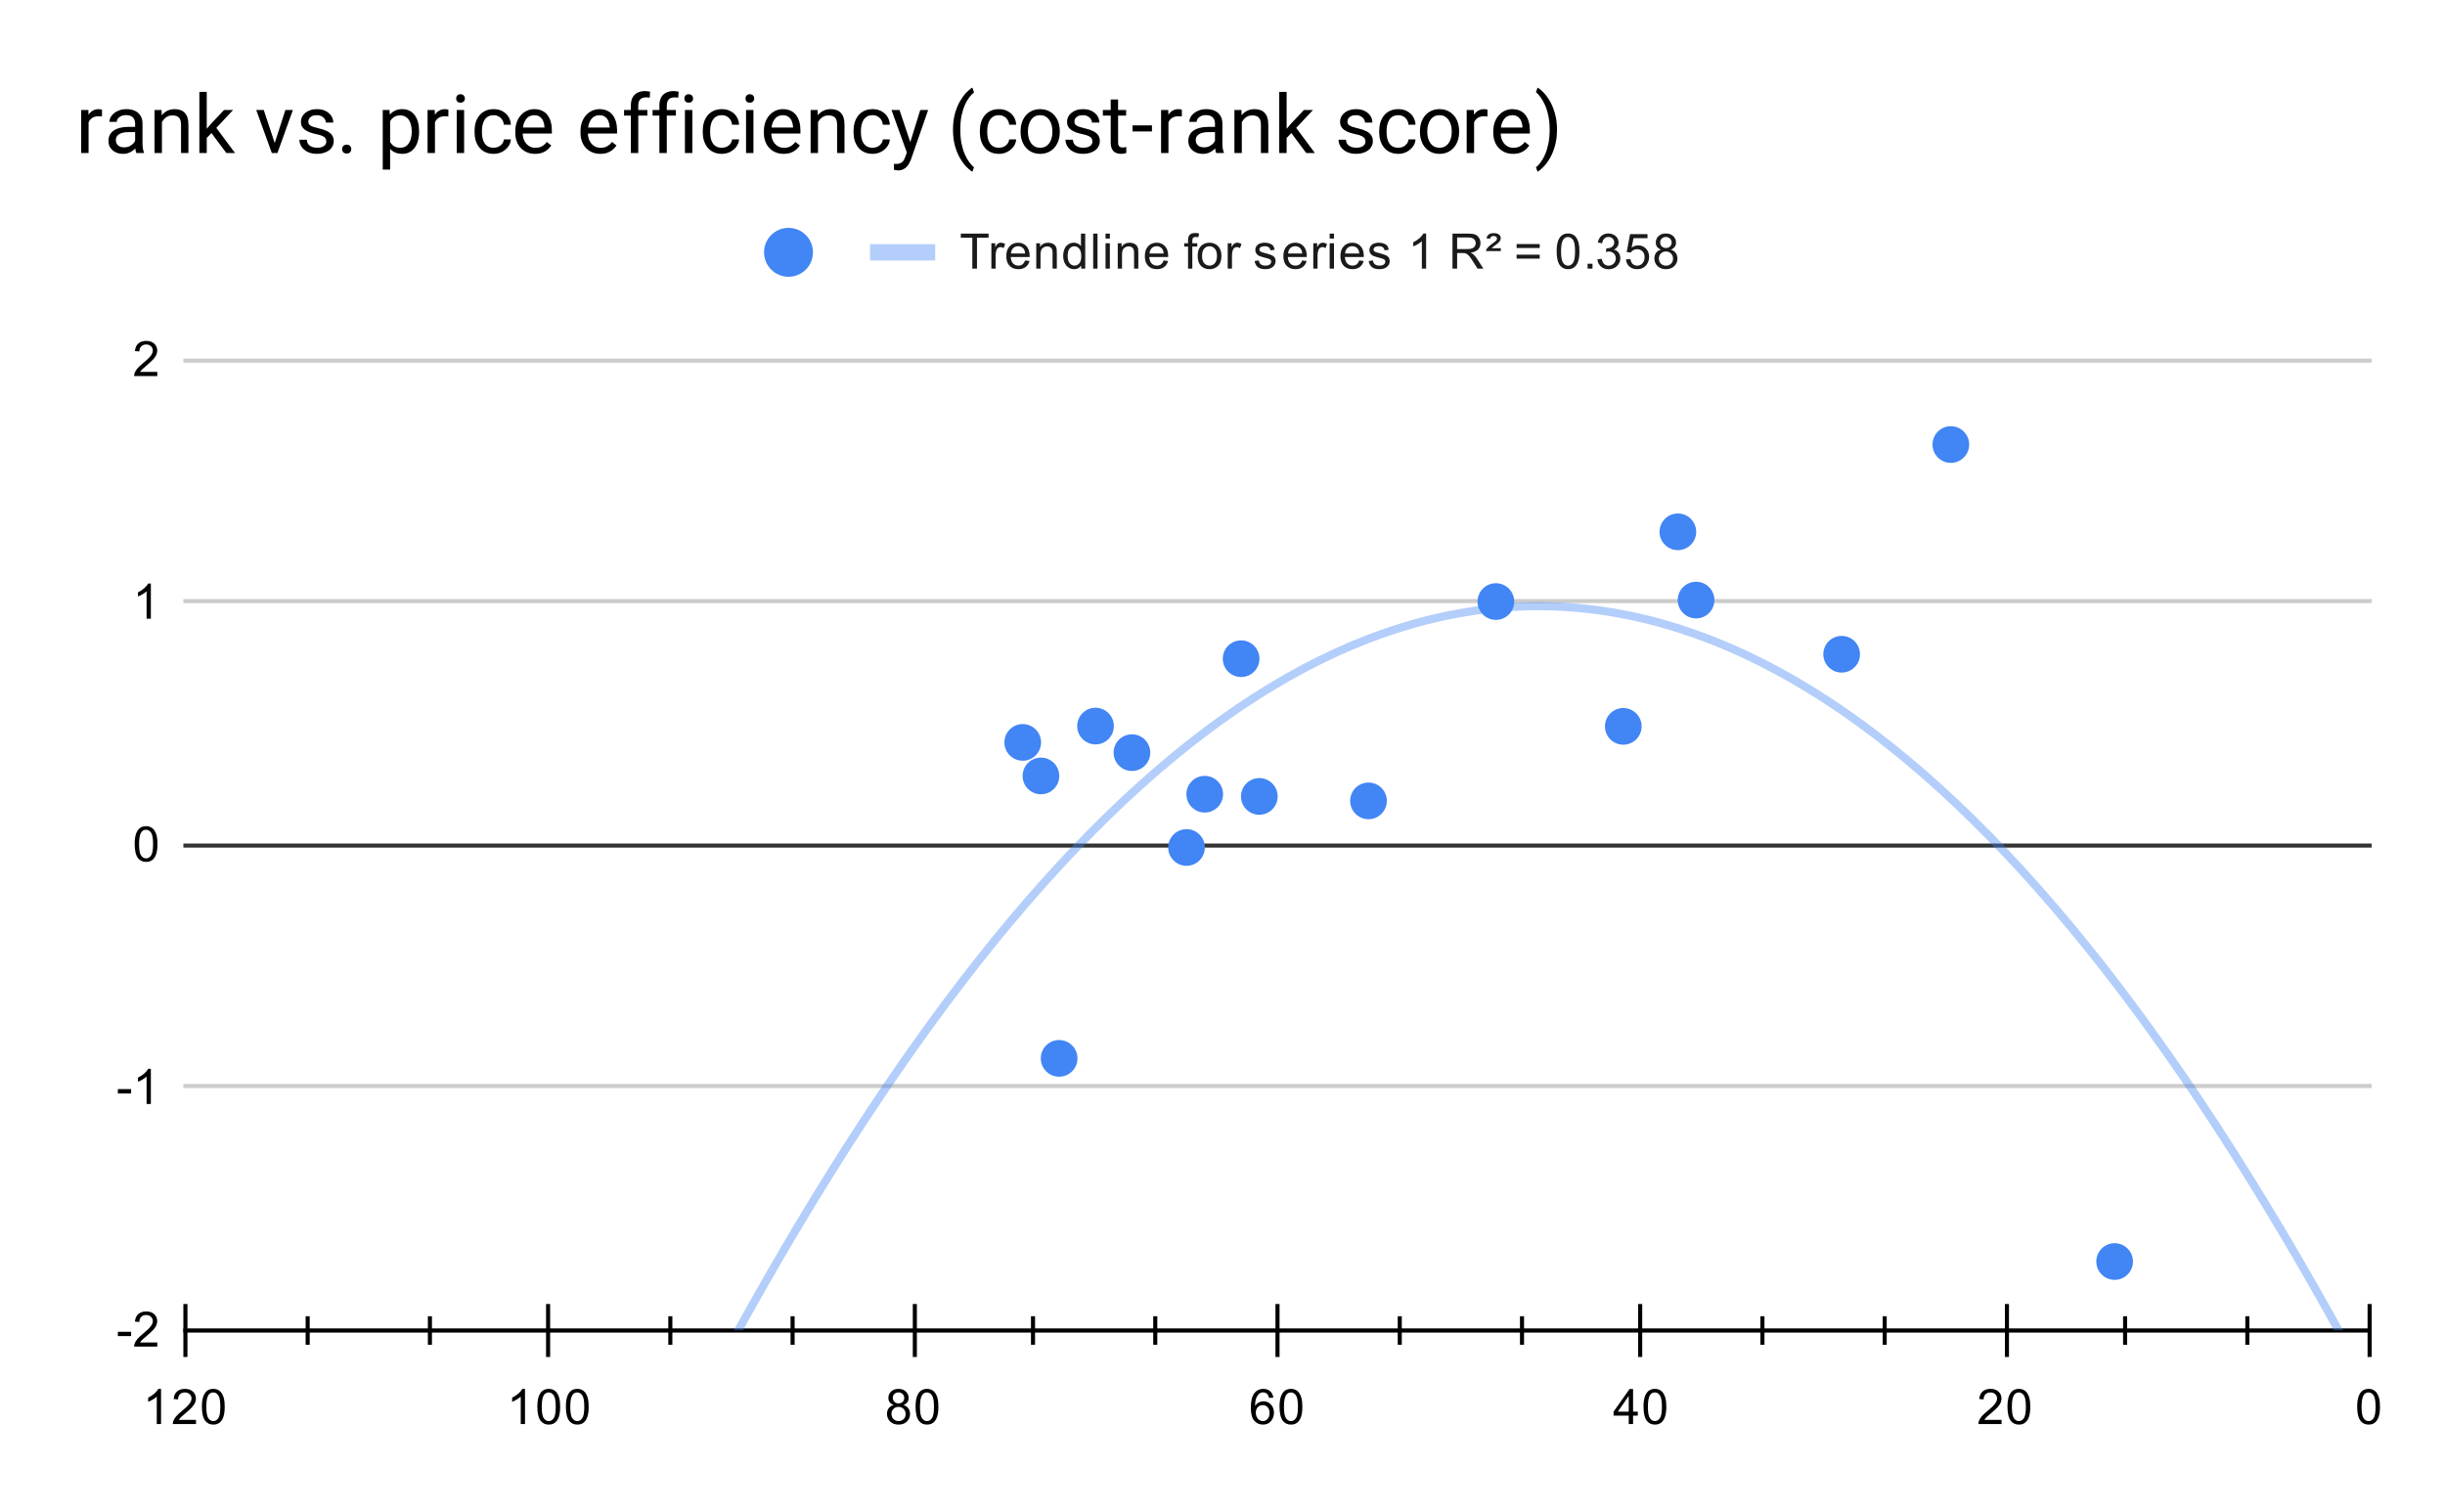 <svg version="1.1" viewBox="0.0 0.0 600.0 371.0" fill="none" stroke="none" stroke-linecap="square" stroke-miterlimit="10" width="600" height="371" xmlns:xlink="http://www.w3.org/1999/xlink" xmlns="http://www.w3.org/2000/svg"><path fill="#ffffff" d="M0 0L600.0 0L600.0 371.0L0 371.0L0 0Z" fill-rule="nonzero"/><path stroke="#000000" stroke-width="1.0" stroke-linecap="butt" stroke-opacity="0.0" d="M551.5 88.5L551.5 326.5" fill-rule="nonzero"/><path stroke="#000000" stroke-width="1.0" stroke-linecap="butt" stroke-opacity="0.0" d="M521.5 88.5L521.5 326.5" fill-rule="nonzero"/><path stroke="#000000" stroke-width="1.0" stroke-linecap="butt" stroke-opacity="0.0" d="M462.5 88.5L462.5 326.5" fill-rule="nonzero"/><path stroke="#000000" stroke-width="1.0" stroke-linecap="butt" stroke-opacity="0.0" d="M432.5 88.5L432.5 326.5" fill-rule="nonzero"/><path stroke="#000000" stroke-width="1.0" stroke-linecap="butt" stroke-opacity="0.0" d="M373.5 88.5L373.5 326.5" fill-rule="nonzero"/><path stroke="#000000" stroke-width="1.0" stroke-linecap="butt" stroke-opacity="0.0" d="M343.5 88.5L343.5 326.5" fill-rule="nonzero"/><path stroke="#000000" stroke-width="1.0" stroke-linecap="butt" stroke-opacity="0.0" d="M283.5 88.5L283.5 326.5" fill-rule="nonzero"/><path stroke="#000000" stroke-width="1.0" stroke-linecap="butt" stroke-opacity="0.0" d="M253.5 88.5L253.5 326.5" fill-rule="nonzero"/><path stroke="#000000" stroke-width="1.0" stroke-linecap="butt" stroke-opacity="0.0" d="M194.5 88.5L194.5 326.5" fill-rule="nonzero"/><path stroke="#000000" stroke-width="1.0" stroke-linecap="butt" stroke-opacity="0.0" d="M164.5 88.5L164.5 326.5" fill-rule="nonzero"/><path stroke="#000000" stroke-width="1.0" stroke-linecap="butt" stroke-opacity="0.0" d="M105.5 88.5L105.5 326.5" fill-rule="nonzero"/><path stroke="#000000" stroke-width="1.0" stroke-linecap="butt" stroke-opacity="0.0" d="M75.5 88.5L75.5 326.5" fill-rule="nonzero"/><path stroke="#cccccc" stroke-width="1.0" stroke-linecap="butt" d="M45.5 326.5L581.5 326.5" fill-rule="nonzero"/><path stroke="#cccccc" stroke-width="1.0" stroke-linecap="butt" d="M45.5 266.5L581.5 266.5" fill-rule="nonzero"/><path stroke="#333333" stroke-width="1.0" stroke-linecap="butt" d="M45.5 207.5L581.5 207.5" fill-rule="nonzero"/><path stroke="#cccccc" stroke-width="1.0" stroke-linecap="butt" d="M45.5 147.5L581.5 147.5" fill-rule="nonzero"/><path stroke="#cccccc" stroke-width="1.0" stroke-linecap="butt" d="M45.5 88.5L581.5 88.5" fill-rule="nonzero"/><path stroke="#000000" stroke-width="1.0" stroke-linecap="butt" d="M581.5 326.5L45.5 326.5" fill-rule="nonzero"/><clipPath id="id_0"><path d="M45.55 88.283L581.45 88.283L581.45 326.45L45.55 326.45L45.55 88.283Z" clip-rule="nonzero"/></clipPath><path stroke="#4285f4" stroke-width="2.0" stroke-linecap="butt" stroke-opacity="0.4" clip-path="url(#id_0)" d="M0 805.639C0 805.639 2.667 796.384 4.0 791.793C5.333 787.203 6.667 782.636 8.0 778.095C9.333 773.553 10.667 769.036 12.0 764.544C13.333 760.051 14.667 755.583 16.0 751.14C17.333 746.697 18.667 742.278 20.0 737.884C21.333 733.49 22.667 729.12 24.0 724.775C25.333 720.431 26.667 716.11 28.0 711.814C29.333 707.519 30.667 703.247 32.0 699.001C33.333 694.754 34.667 690.532 36.0 686.335C37.333 682.137 38.667 677.964 40.0 673.816C41.333 669.668 42.667 665.544 44.0 661.445C45.333 657.346 46.667 653.271 48.0 649.221C49.333 645.171 50.667 641.146 52.0 637.145C53.333 633.144 54.667 629.168 56.0 625.216C57.333 621.264 58.667 617.337 60.0 613.435C61.333 609.532 62.667 605.654 64.0 601.801C65.333 597.948 66.667 594.119 68.0 590.315C69.333 586.51 70.667 582.731 72.0 578.976C73.333 575.221 74.667 571.49 76.0 567.785C77.333 564.079 78.667 560.397 80.0 556.741C81.333 553.084 82.667 549.452 84.0 545.844C85.333 542.237 86.667 538.654 88.0 535.095C89.333 531.537 90.667 528.003 92.0 524.494C93.333 520.985 94.667 517.5 96.0 514.04C97.333 510.58 98.667 507.145 100.0 503.734C101.333 500.323 102.667 496.937 104.0 493.575C105.333 490.213 106.667 486.876 108.0 483.563C109.333 480.251 110.667 476.963 112.0 473.699C113.333 470.436 114.667 467.197 116.0 463.983C117.333 460.769 118.667 457.579 120.0 454.414C121.333 451.249 122.667 448.108 124.0 444.992C125.333 441.877 126.667 438.785 128.0 435.718C129.333 432.652 130.667 429.609 132.0 426.592C133.333 423.574 134.667 420.581 136.0 417.613C137.333 414.644 138.667 411.701 140.0 408.781C141.333 405.862 142.667 402.967 144.0 400.097C145.333 397.227 146.667 394.382 148.0 391.561C149.333 388.74 150.667 385.943 152.0 383.171C153.333 380.4 154.667 377.652 156.0 374.93C157.333 372.207 158.667 369.509 160.0 366.836C161.333 364.162 162.667 361.513 164.0 358.889C165.333 356.265 166.667 353.665 168.0 351.09C169.333 348.515 170.667 345.964 172.0 343.438C173.333 340.912 174.667 338.411 176.0 335.934C177.333 333.457 178.667 331.005 180.0 328.577C181.333 326.149 182.667 323.746 184.0 321.368C185.333 318.989 186.667 316.635 188.0 314.306C189.333 311.977 190.667 309.672 192.0 307.392C193.333 305.112 194.667 302.856 196.0 300.625C197.333 298.394 198.667 296.188 200.0 294.006C201.333 291.824 202.667 289.667 204.0 287.534C205.333 285.401 206.667 283.293 208.0 281.21C209.333 279.126 210.667 277.067 212.0 275.033C213.333 272.998 214.667 270.989 216.0 269.003C217.333 267.018 218.667 265.057 220.0 263.121C221.333 261.185 222.667 259.274 224.0 257.387C225.333 255.5 226.667 253.638 228.0 251.8C229.333 249.962 230.667 248.149 232.0 246.361C233.333 244.572 234.667 242.808 236.0 241.069C237.333 239.329 238.667 237.614 240.0 235.924C241.333 234.234 242.667 232.568 244.0 230.927C245.333 229.286 246.667 227.67 248.0 226.078C249.333 224.486 250.667 222.918 252.0 221.376C253.333 219.833 254.667 218.315 256.0 216.821C257.333 215.328 258.667 213.859 260.0 212.414C261.333 210.97 262.667 209.55 264.0 208.155C265.333 206.759 266.667 205.389 268.0 204.042C269.333 202.696 270.667 201.375 272.0 200.078C273.333 198.781 274.667 197.509 276.0 196.261C277.333 195.013 278.667 193.79 280.0 192.591C281.333 191.393 282.667 190.218 284.0 189.069C285.333 187.92 286.667 186.795 288.0 185.694C289.333 184.594 290.667 183.518 292.0 182.467C293.333 181.416 294.667 180.389 296.0 179.387C297.333 178.385 298.667 177.408 300.0 176.455C301.333 175.502 302.667 174.574 304.0 173.671C305.333 172.767 306.667 171.888 308.0 171.033C309.333 170.179 310.667 169.349 312.0 168.544C313.333 167.738 314.667 166.957 316.0 166.201C317.333 165.445 318.667 164.713 320.0 164.006C321.333 163.299 322.667 162.617 324.0 161.959C325.333 161.301 326.667 160.668 328.0 160.059C329.333 159.451 330.667 158.867 332.0 158.307C333.333 157.747 334.667 157.213 336.0 156.702C337.333 156.192 338.667 155.706 340.0 155.245C341.333 154.784 342.667 154.347 344.0 153.935C345.333 153.523 346.667 153.135 348.0 152.772C349.333 152.41 350.667 152.071 352.0 151.758C353.333 151.444 354.667 151.155 356.0 150.89C357.333 150.626 358.667 150.386 360.0 150.17C361.333 149.955 362.667 149.764 364.0 149.598C365.333 149.431 366.667 149.29 368.0 149.173C369.333 149.056 370.667 148.963 372.0 148.895C373.333 148.827 374.667 148.784 376.0 148.765C377.333 148.746 378.667 148.752 380.0 148.783C381.333 148.813 382.667 148.868 384.0 148.948C385.333 149.027 386.667 149.131 388.0 149.26C389.333 149.389 390.667 149.542 392.0 149.72C393.333 149.898 394.667 150.1 396.0 150.327C397.333 150.555 398.667 150.806 400.0 151.082C401.333 151.359 402.667 151.659 404.0 151.985C405.333 152.31 406.667 152.66 408.0 153.035C409.333 153.409 410.667 153.808 412.0 154.232C413.333 154.656 414.667 155.104 416.0 155.577C417.333 156.05 418.667 156.547 420.0 157.069C421.333 157.591 422.667 158.138 424.0 158.709C425.333 159.28 426.667 159.876 428.0 160.496C429.333 161.117 430.667 161.761 432.0 162.431C433.333 163.1 434.667 163.795 436.0 164.513C437.333 165.232 438.667 165.975 440.0 166.743C441.333 167.511 442.667 168.303 444.0 169.12C445.333 169.937 446.667 170.779 448.0 171.645C449.333 172.511 450.667 173.402 452.0 174.317C453.333 175.232 454.667 176.172 456.0 177.137C457.333 178.101 458.667 179.09 460.0 180.104C461.333 181.118 462.667 182.156 464.0 183.219C465.333 184.281 466.667 185.369 468.0 186.481C469.333 187.593 470.667 188.729 472.0 189.89C473.333 191.051 474.667 192.237 476.0 193.447C477.333 194.658 478.667 195.892 480.0 197.152C481.333 198.411 482.667 199.695 484.0 201.004C485.333 202.313 486.667 203.646 488.0 205.004C489.333 206.361 490.667 207.744 492.0 209.151C493.333 210.558 494.667 211.989 496.0 213.445C497.333 214.901 498.667 216.382 500.0 217.887C501.333 219.392 502.667 220.922 504.0 222.477C505.333 224.031 506.667 225.61 508.0 227.214C509.333 228.817 510.667 230.445 512.0 232.098C513.333 233.751 514.667 235.428 516.0 237.13C517.333 238.832 518.667 240.558 520.0 242.309C521.333 244.06 522.667 245.836 524.0 247.636C525.333 249.436 526.667 251.261 528.0 253.111C529.333 254.96 530.667 256.834 532.0 258.733C533.333 260.631 534.667 262.554 536.0 264.502C537.333 266.45 538.667 268.422 540.0 270.419C541.333 272.416 542.667 274.437 544.0 276.483C545.333 278.529 546.667 280.6 548.0 282.695C549.333 284.79 550.667 286.91 552.0 289.054C553.333 291.198 554.667 293.367 556.0 295.561C557.333 297.754 558.667 299.973 560.0 302.215C561.333 304.458 562.667 306.725 564.0 309.017C565.333 311.309 566.667 313.625 568.0 315.966C569.333 318.307 570.667 320.673 572.0 323.063C573.333 325.453 574.667 327.868 576.0 330.307C577.333 332.746 580.0 337.699 580.0 337.699" fill-rule="nonzero"/><path fill="#4285f4" clip-path="url(#id_0)" d="M523.428 309.577C523.428 312.062 521.414 314.077 518.928 314.077C516.443 314.077 514.428 312.062 514.428 309.577C514.428 307.092 516.443 305.077 518.928 305.077C521.414 305.077 523.428 307.092 523.428 309.577Z" fill-rule="nonzero"/><path fill="#4285f4" clip-path="url(#id_0)" d="M483.236 109.089C483.236 111.575 481.221 113.589 478.736 113.589C476.251 113.589 474.236 111.575 474.236 109.089C474.236 106.604 476.251 104.589 478.736 104.589C481.221 104.589 483.236 106.604 483.236 109.089Z" fill-rule="nonzero"/><path fill="#4285f4" clip-path="url(#id_0)" d="M456.441 160.55C456.441 163.035 454.426 165.05 451.941 165.05C449.456 165.05 447.441 163.035 447.441 160.55C447.441 158.065 449.456 156.05 451.941 156.05C454.426 156.05 456.441 158.065 456.441 160.55Z" fill-rule="nonzero"/><path fill="#4285f4" clip-path="url(#id_0)" d="M420.714 147.257C420.714 149.742 418.699 151.757 416.214 151.757C413.729 151.757 411.714 149.742 411.714 147.257C411.714 144.772 413.729 142.757 416.214 142.757C418.699 142.757 420.714 144.772 420.714 147.257Z" fill-rule="nonzero"/><path fill="#4285f4" clip-path="url(#id_0)" d="M416.248 130.504C416.248 132.989 414.234 135.004 411.748 135.004C409.263 135.004 407.248 132.989 407.248 130.504C407.248 128.019 409.263 126.004 411.748 126.004C414.234 126.004 416.248 128.019 416.248 130.504Z" fill-rule="nonzero"/><path fill="#4285f4" clip-path="url(#id_0)" d="M402.851 178.25C402.851 180.735 400.836 182.75 398.351 182.75C395.866 182.75 393.851 180.735 393.851 178.25C393.851 175.764 395.866 173.75 398.351 173.75C400.836 173.75 402.851 175.764 402.851 178.25Z" fill-rule="nonzero"/><path fill="#4285f4" clip-path="url(#id_0)" d="M371.59 147.621C371.59 150.106 369.575 152.121 367.09 152.121C364.605 152.121 362.59 150.106 362.59 147.621C362.59 145.136 364.605 143.121 367.09 143.121C369.575 143.121 371.59 145.136 371.59 147.621Z" fill-rule="nonzero"/><path fill="#4285f4" clip-path="url(#id_0)" d="M340.329 196.532C340.329 199.017 338.314 201.032 335.829 201.032C333.344 201.032 331.329 199.017 331.329 196.532C331.329 194.047 333.344 192.032 335.829 192.032C338.314 192.032 340.329 194.047 340.329 196.532Z" fill-rule="nonzero"/><path fill="#4285f4" clip-path="url(#id_0)" d="M313.534 195.439C313.534 197.925 311.519 199.939 309.034 199.939C306.549 199.939 304.534 197.925 304.534 195.439C304.534 192.954 306.549 190.939 309.034 190.939C311.519 190.939 313.534 192.954 313.534 195.439Z" fill-rule="nonzero"/><path fill="#4285f4" clip-path="url(#id_0)" d="M309.068 161.642C309.068 164.128 307.054 166.142 304.568 166.142C302.083 166.142 300.068 164.128 300.068 161.642C300.068 159.157 302.083 157.142 304.568 157.142C307.054 157.142 309.068 159.157 309.068 161.642Z" fill-rule="nonzero"/><path fill="#4285f4" clip-path="url(#id_0)" d="M300.137 194.893C300.137 197.378 298.122 199.393 295.637 199.393C293.151 199.393 291.137 197.378 291.137 194.893C291.137 192.408 293.151 190.393 295.637 190.393C298.122 190.393 300.137 192.408 300.137 194.893Z" fill-rule="nonzero"/><path fill="#4285f4" clip-path="url(#id_0)" d="M295.671 207.968C295.671 210.453 293.656 212.468 291.171 212.468C288.686 212.468 286.671 210.453 286.671 207.968C286.671 205.482 288.686 203.468 291.171 203.468C293.656 203.468 295.671 205.482 295.671 207.968Z" fill-rule="nonzero"/><path fill="#4285f4" clip-path="url(#id_0)" d="M282.273 184.696C282.273 187.181 280.259 189.196 277.773 189.196C275.288 189.196 273.273 187.181 273.273 184.696C273.273 182.21 275.288 180.196 277.773 180.196C280.259 180.196 282.273 182.21 282.273 184.696Z" fill-rule="nonzero"/><path fill="#4285f4" clip-path="url(#id_0)" d="M273.342 178.177C273.342 180.662 271.327 182.677 268.842 182.677C266.356 182.677 264.342 180.662 264.342 178.177C264.342 175.691 266.356 173.677 268.842 173.677C271.327 173.677 273.342 175.691 273.342 178.177Z" fill-rule="nonzero"/><path fill="#4285f4" clip-path="url(#id_0)" d="M264.41 259.719C264.41 262.205 262.395 264.219 259.91 264.219C257.425 264.219 255.41 262.205 255.41 259.719C255.41 257.234 257.425 255.219 259.91 255.219C262.395 255.219 264.41 257.234 264.41 259.719Z" fill-rule="nonzero"/><path fill="#4285f4" clip-path="url(#id_0)" d="M259.944 190.414C259.944 192.899 257.929 194.914 255.444 194.914C252.959 194.914 250.944 192.899 250.944 190.414C250.944 187.928 252.959 185.914 255.444 185.914C257.929 185.914 259.944 187.928 259.944 190.414Z" fill-rule="nonzero"/><path fill="#4285f4" clip-path="url(#id_0)" d="M255.478 182.183C255.478 184.668 253.464 186.683 250.978 186.683C248.493 186.683 246.478 184.668 246.478 182.183C246.478 179.698 248.493 177.683 250.978 177.683C253.464 177.683 255.478 179.698 255.478 182.183Z" fill-rule="nonzero"/><path stroke="#000000" stroke-width="1.0" stroke-linecap="butt" d="M551.5 329.5L551.5 323.5" fill-rule="nonzero"/><path stroke="#000000" stroke-width="1.0" stroke-linecap="butt" d="M521.5 329.5L521.5 323.5" fill-rule="nonzero"/><path stroke="#000000" stroke-width="1.0" stroke-linecap="butt" d="M462.5 329.5L462.5 323.5" fill-rule="nonzero"/><path stroke="#000000" stroke-width="1.0" stroke-linecap="butt" d="M432.5 329.5L432.5 323.5" fill-rule="nonzero"/><path stroke="#000000" stroke-width="1.0" stroke-linecap="butt" d="M373.5 329.5L373.5 323.5" fill-rule="nonzero"/><path stroke="#000000" stroke-width="1.0" stroke-linecap="butt" d="M343.5 329.5L343.5 323.5" fill-rule="nonzero"/><path stroke="#000000" stroke-width="1.0" stroke-linecap="butt" d="M283.5 329.5L283.5 323.5" fill-rule="nonzero"/><path stroke="#000000" stroke-width="1.0" stroke-linecap="butt" d="M253.5 329.5L253.5 323.5" fill-rule="nonzero"/><path stroke="#000000" stroke-width="1.0" stroke-linecap="butt" d="M194.5 329.5L194.5 323.5" fill-rule="nonzero"/><path stroke="#000000" stroke-width="1.0" stroke-linecap="butt" d="M164.5 329.5L164.5 323.5" fill-rule="nonzero"/><path stroke="#000000" stroke-width="1.0" stroke-linecap="butt" d="M105.5 329.5L105.5 323.5" fill-rule="nonzero"/><path stroke="#000000" stroke-width="1.0" stroke-linecap="butt" d="M75.5 329.5L75.5 323.5" fill-rule="nonzero"/><path stroke="#000000" stroke-width="1.0" stroke-linecap="butt" d="M581.5 332.5L581.5 320.5" fill-rule="nonzero"/><path stroke="#000000" stroke-width="1.0" stroke-linecap="butt" d="M492.5 332.5L492.5 320.5" fill-rule="nonzero"/><path stroke="#000000" stroke-width="1.0" stroke-linecap="butt" d="M402.5 332.5L402.5 320.5" fill-rule="nonzero"/><path stroke="#000000" stroke-width="1.0" stroke-linecap="butt" d="M313.5 332.5L313.5 320.5" fill-rule="nonzero"/><path stroke="#000000" stroke-width="1.0" stroke-linecap="butt" d="M224.5 332.5L224.5 320.5" fill-rule="nonzero"/><path stroke="#000000" stroke-width="1.0" stroke-linecap="butt" d="M134.5 332.5L134.5 320.5" fill-rule="nonzero"/><path stroke="#000000" stroke-width="1.0" stroke-linecap="butt" d="M45.5 332.5L45.5 320.5" fill-rule="nonzero"/><path fill="#000000" d="M28.925 327.872L28.925 326.809L32.175 326.809L32.175 327.872L28.925 327.872ZM38.597 329.434L38.597 330.45L32.909 330.45Q32.909 330.075 33.034 329.716Q33.253 329.137 33.722 328.575Q34.206 328.012 35.112 327.278Q36.519 326.122 37.003 325.45Q37.503 324.778 37.503 324.184Q37.503 323.559 37.05 323.137Q36.597 322.7 35.878 322.7Q35.112 322.7 34.659 323.153Q34.206 323.606 34.191 324.419L33.112 324.309Q33.222 323.091 33.941 322.466Q34.675 321.825 35.909 321.825Q37.144 321.825 37.862 322.512Q38.581 323.2 38.581 324.216Q38.581 324.731 38.362 325.231Q38.159 325.716 37.659 326.278Q37.175 326.825 36.05 327.778Q35.097 328.575 34.816 328.872Q34.55 329.153 34.378 329.434L38.597 329.434Z" fill-rule="nonzero"/><path fill="#000000" d="M28.925 268.33L28.925 267.268L32.175 267.268L32.175 268.33L28.925 268.33ZM37.019 270.908L35.972 270.908L35.972 264.19Q35.581 264.549 34.956 264.924Q34.347 265.283 33.862 265.455L33.862 264.44Q34.737 264.018 35.394 263.44Q36.066 262.846 36.347 262.283L37.019 262.283L37.019 270.908Z" fill-rule="nonzero"/><path fill="#000000" d="M33.05 207.132Q33.05 205.601 33.362 204.679Q33.675 203.742 34.284 203.242Q34.909 202.742 35.847 202.742Q36.534 202.742 37.05 203.023Q37.581 203.304 37.925 203.835Q38.269 204.351 38.456 205.101Q38.644 205.851 38.644 207.132Q38.644 208.648 38.331 209.57Q38.034 210.492 37.409 211.007Q36.8 211.507 35.847 211.507Q34.612 211.507 33.894 210.617Q33.05 209.554 33.05 207.132ZM34.128 207.132Q34.128 209.242 34.628 209.945Q35.128 210.648 35.847 210.648Q36.581 210.648 37.066 209.945Q37.566 209.242 37.566 207.132Q37.566 205.007 37.066 204.32Q36.581 203.617 35.831 203.617Q35.112 203.617 34.675 204.226Q34.128 205.007 34.128 207.132Z" fill-rule="nonzero"/><path fill="#000000" d="M37.019 151.825L35.972 151.825L35.972 145.106Q35.581 145.466 34.956 145.841Q34.347 146.2 33.862 146.372L33.862 145.356Q34.737 144.934 35.394 144.356Q36.066 143.762 36.347 143.2L37.019 143.2L37.019 151.825Z" fill-rule="nonzero"/><path fill="#000000" d="M38.597 91.268L38.597 92.283L32.909 92.283Q32.909 91.908 33.034 91.549Q33.253 90.971 33.722 90.408Q34.206 89.846 35.112 89.111Q36.519 87.955 37.003 87.283Q37.503 86.611 37.503 86.018Q37.503 85.393 37.05 84.971Q36.597 84.533 35.878 84.533Q35.112 84.533 34.659 84.986Q34.206 85.44 34.191 86.252L33.112 86.143Q33.222 84.924 33.941 84.299Q34.675 83.658 35.909 83.658Q37.144 83.658 37.862 84.346Q38.581 85.033 38.581 86.049Q38.581 86.565 38.362 87.065Q38.159 87.549 37.659 88.111Q37.175 88.658 36.05 89.611Q35.097 90.408 34.816 90.705Q34.55 90.986 34.378 91.268L38.597 91.268Z" fill-rule="nonzero"/><path fill="#000000" d="M578.45 345.216Q578.45 343.684 578.763 342.762Q579.075 341.825 579.684 341.325Q580.309 340.825 581.247 340.825Q581.934 340.825 582.45 341.106Q582.981 341.387 583.325 341.919Q583.669 342.434 583.856 343.184Q584.044 343.934 584.044 345.216Q584.044 346.731 583.731 347.653Q583.434 348.575 582.809 349.091Q582.2 349.591 581.247 349.591Q580.013 349.591 579.294 348.7Q578.45 347.637 578.45 345.216ZM579.528 345.216Q579.528 347.325 580.028 348.028Q580.528 348.731 581.247 348.731Q581.981 348.731 582.466 348.028Q582.966 347.325 582.966 345.216Q582.966 343.091 582.466 342.403Q581.981 341.7 581.231 341.7Q580.513 341.7 580.075 342.309Q579.528 343.091 579.528 345.216Z" fill-rule="nonzero"/><path fill="#000000" d="M491.18 348.434L491.18 349.45L485.493 349.45Q485.493 349.075 485.618 348.716Q485.836 348.137 486.305 347.575Q486.79 347.012 487.696 346.278Q489.102 345.122 489.586 344.45Q490.086 343.778 490.086 343.184Q490.086 342.559 489.633 342.137Q489.18 341.7 488.461 341.7Q487.696 341.7 487.243 342.153Q486.79 342.606 486.774 343.419L485.696 343.309Q485.805 342.091 486.524 341.466Q487.258 340.825 488.493 340.825Q489.727 340.825 490.446 341.512Q491.165 342.2 491.165 343.216Q491.165 343.731 490.946 344.231Q490.743 344.716 490.243 345.278Q489.758 345.825 488.633 346.778Q487.68 347.575 487.399 347.872Q487.133 348.153 486.961 348.434L491.18 348.434ZM492.633 345.216Q492.633 343.684 492.946 342.762Q493.258 341.825 493.868 341.325Q494.493 340.825 495.43 340.825Q496.118 340.825 496.633 341.106Q497.165 341.387 497.508 341.919Q497.852 342.434 498.04 343.184Q498.227 343.934 498.227 345.216Q498.227 346.731 497.915 347.653Q497.618 348.575 496.993 349.091Q496.383 349.591 495.43 349.591Q494.196 349.591 493.477 348.7Q492.633 347.637 492.633 345.216ZM493.711 345.216Q493.711 347.325 494.211 348.028Q494.711 348.731 495.43 348.731Q496.165 348.731 496.649 348.028Q497.149 347.325 497.149 345.216Q497.149 343.091 496.649 342.403Q496.165 341.7 495.415 341.7Q494.696 341.7 494.258 342.309Q493.711 343.091 493.711 345.216Z" fill-rule="nonzero"/><path fill="#000000" d="M399.692 349.45L399.692 347.387L395.973 347.387L395.973 346.419L399.895 340.856L400.754 340.856L400.754 346.419L401.91 346.419L401.91 347.387L400.754 347.387L400.754 349.45L399.692 349.45ZM399.692 346.419L399.692 342.559L397.004 346.419L399.692 346.419ZM403.317 345.216Q403.317 343.684 403.629 342.762Q403.942 341.825 404.551 341.325Q405.176 340.825 406.114 340.825Q406.801 340.825 407.317 341.106Q407.848 341.387 408.192 341.919Q408.535 342.434 408.723 343.184Q408.91 343.934 408.91 345.216Q408.91 346.731 408.598 347.653Q408.301 348.575 407.676 349.091Q407.067 349.591 406.114 349.591Q404.879 349.591 404.16 348.7Q403.317 347.637 403.317 345.216ZM404.395 345.216Q404.395 347.325 404.895 348.028Q405.395 348.731 406.114 348.731Q406.848 348.731 407.332 348.028Q407.832 347.325 407.832 345.216Q407.832 343.091 407.332 342.403Q406.848 341.7 406.098 341.7Q405.379 341.7 404.942 342.309Q404.395 343.091 404.395 345.216Z" fill-rule="nonzero"/><path fill="#000000" d="M312.469 342.966L311.422 343.044Q311.281 342.419 311.031 342.137Q310.594 341.684 309.969 341.684Q309.469 341.684 309.078 341.966Q308.594 342.341 308.297 343.044Q308.016 343.731 308.0 345.012Q308.375 344.434 308.922 344.153Q309.484 343.872 310.094 343.872Q311.141 343.872 311.875 344.653Q312.625 345.434 312.625 346.653Q312.625 347.466 312.266 348.169Q311.922 348.856 311.312 349.231Q310.703 349.591 309.938 349.591Q308.609 349.591 307.781 348.622Q306.953 347.653 306.953 345.434Q306.953 342.934 307.875 341.809Q308.672 340.825 310.031 340.825Q311.047 340.825 311.688 341.403Q312.344 341.966 312.469 342.966ZM308.172 346.669Q308.172 347.216 308.391 347.716Q308.625 348.2 309.031 348.466Q309.453 348.731 309.922 348.731Q310.578 348.731 311.062 348.2Q311.547 347.653 311.547 346.731Q311.547 345.841 311.062 345.325Q310.594 344.809 309.875 344.809Q309.156 344.809 308.656 345.325Q308.172 345.841 308.172 346.669ZM314.0 345.216Q314.0 343.684 314.312 342.762Q314.625 341.825 315.234 341.325Q315.859 340.825 316.797 340.825Q317.484 340.825 318.0 341.106Q318.531 341.387 318.875 341.919Q319.219 342.434 319.406 343.184Q319.594 343.934 319.594 345.216Q319.594 346.731 319.281 347.653Q318.984 348.575 318.359 349.091Q317.75 349.591 316.797 349.591Q315.562 349.591 314.844 348.7Q314.0 347.637 314.0 345.216ZM315.078 345.216Q315.078 347.325 315.578 348.028Q316.078 348.731 316.797 348.731Q317.531 348.731 318.016 348.028Q318.516 347.325 318.516 345.216Q318.516 343.091 318.016 342.403Q317.531 341.7 316.781 341.7Q316.062 341.7 315.625 342.309Q315.078 343.091 315.078 345.216Z" fill-rule="nonzero"/><path fill="#000000" d="M219.308 344.794Q218.652 344.544 218.324 344.106Q218.011 343.653 218.011 343.044Q218.011 342.106 218.683 341.466Q219.371 340.825 220.48 340.825Q221.605 340.825 222.293 341.481Q222.98 342.137 222.98 343.075Q222.98 343.669 222.668 344.106Q222.355 344.544 221.715 344.794Q222.511 345.044 222.918 345.622Q223.324 346.2 223.324 346.997Q223.324 348.091 222.543 348.841Q221.777 349.591 220.496 349.591Q219.23 349.591 218.449 348.841Q217.668 348.091 217.668 346.966Q217.668 346.122 218.09 345.559Q218.527 344.997 219.308 344.794ZM219.09 342.997Q219.09 343.606 219.48 343.997Q219.886 344.387 220.511 344.387Q221.121 344.387 221.511 344.012Q221.902 343.622 221.902 343.059Q221.902 342.481 221.496 342.091Q221.09 341.684 220.496 341.684Q219.886 341.684 219.48 342.075Q219.09 342.466 219.09 342.997ZM218.761 346.966Q218.761 347.419 218.965 347.841Q219.183 348.262 219.605 348.497Q220.027 348.731 220.511 348.731Q221.261 348.731 221.746 348.247Q222.246 347.762 222.246 347.012Q222.246 346.247 221.746 345.747Q221.246 345.247 220.48 345.247Q219.73 345.247 219.246 345.747Q218.761 346.231 218.761 346.966ZM224.683 345.216Q224.683 343.684 224.996 342.762Q225.308 341.825 225.918 341.325Q226.543 340.825 227.48 340.825Q228.168 340.825 228.683 341.106Q229.215 341.387 229.558 341.919Q229.902 342.434 230.09 343.184Q230.277 343.934 230.277 345.216Q230.277 346.731 229.965 347.653Q229.668 348.575 229.043 349.091Q228.433 349.591 227.48 349.591Q226.246 349.591 225.527 348.7Q224.683 347.637 224.683 345.216ZM225.761 345.216Q225.761 347.325 226.261 348.028Q226.761 348.731 227.48 348.731Q228.215 348.731 228.699 348.028Q229.199 347.325 229.199 345.216Q229.199 343.091 228.699 342.403Q228.215 341.7 227.465 341.7Q226.746 341.7 226.308 342.309Q225.761 343.091 225.761 345.216Z" fill-rule="nonzero"/><path fill="#000000" d="M128.835 349.45L127.789 349.45L127.789 342.731Q127.398 343.091 126.773 343.466Q126.164 343.825 125.679 343.997L125.679 342.981Q126.554 342.559 127.21 341.981Q127.882 341.387 128.164 340.825L128.835 340.825L128.835 349.45ZM131.867 345.216Q131.867 343.684 132.179 342.762Q132.492 341.825 133.101 341.325Q133.726 340.825 134.664 340.825Q135.351 340.825 135.867 341.106Q136.398 341.387 136.742 341.919Q137.085 342.434 137.273 343.184Q137.46 343.934 137.46 345.216Q137.46 346.731 137.148 347.653Q136.851 348.575 136.226 349.091Q135.617 349.591 134.664 349.591Q133.429 349.591 132.71 348.7Q131.867 347.637 131.867 345.216ZM132.945 345.216Q132.945 347.325 133.445 348.028Q133.945 348.731 134.664 348.731Q135.398 348.731 135.882 348.028Q136.382 347.325 136.382 345.216Q136.382 343.091 135.882 342.403Q135.398 341.7 134.648 341.7Q133.929 341.7 133.492 342.309Q132.945 343.091 132.945 345.216ZM138.867 345.216Q138.867 343.684 139.179 342.762Q139.492 341.825 140.101 341.325Q140.726 340.825 141.664 340.825Q142.351 340.825 142.867 341.106Q143.398 341.387 143.742 341.919Q144.085 342.434 144.273 343.184Q144.46 343.934 144.46 345.216Q144.46 346.731 144.148 347.653Q143.851 348.575 143.226 349.091Q142.617 349.591 141.664 349.591Q140.429 349.591 139.71 348.7Q138.867 347.637 138.867 345.216ZM139.945 345.216Q139.945 347.325 140.445 348.028Q140.945 348.731 141.664 348.731Q142.398 348.731 142.882 348.028Q143.382 347.325 143.382 345.216Q143.382 343.091 142.882 342.403Q142.398 341.7 141.648 341.7Q140.929 341.7 140.492 342.309Q139.945 343.091 139.945 345.216Z" fill-rule="nonzero"/><path fill="#000000" d="M39.519 349.45L38.472 349.45L38.472 342.731Q38.081 343.091 37.456 343.466Q36.847 343.825 36.362 343.997L36.362 342.981Q37.237 342.559 37.894 341.981Q38.566 341.387 38.847 340.825L39.519 340.825L39.519 349.45ZM48.097 348.434L48.097 349.45L42.409 349.45Q42.409 349.075 42.534 348.716Q42.753 348.137 43.222 347.575Q43.706 347.012 44.612 346.278Q46.019 345.122 46.503 344.45Q47.003 343.778 47.003 343.184Q47.003 342.559 46.55 342.137Q46.097 341.7 45.378 341.7Q44.612 341.7 44.159 342.153Q43.706 342.606 43.691 343.419L42.612 343.309Q42.722 342.091 43.441 341.466Q44.175 340.825 45.409 340.825Q46.644 340.825 47.362 341.512Q48.081 342.2 48.081 343.216Q48.081 343.731 47.862 344.231Q47.659 344.716 47.159 345.278Q46.675 345.825 45.55 346.778Q44.597 347.575 44.316 347.872Q44.05 348.153 43.878 348.434L48.097 348.434ZM49.55 345.216Q49.55 343.684 49.862 342.762Q50.175 341.825 50.784 341.325Q51.409 340.825 52.347 340.825Q53.034 340.825 53.55 341.106Q54.081 341.387 54.425 341.919Q54.769 342.434 54.956 343.184Q55.144 343.934 55.144 345.216Q55.144 346.731 54.831 347.653Q54.534 348.575 53.909 349.091Q53.3 349.591 52.347 349.591Q51.112 349.591 50.394 348.7Q49.55 347.637 49.55 345.216ZM50.628 345.216Q50.628 347.325 51.128 348.028Q51.628 348.731 52.347 348.731Q53.081 348.731 53.566 348.028Q54.066 347.325 54.066 345.216Q54.066 343.091 53.566 342.403Q53.081 341.7 52.331 341.7Q51.612 341.7 51.175 342.309Q50.628 343.091 50.628 345.216Z" fill-rule="nonzero"/><path fill="#4285f4" d="M199.5 61.917C199.5 65.23 196.814 67.917 193.5 67.917C190.186 67.917 187.5 65.23 187.5 61.917C187.5 58.603 190.186 55.917 193.5 55.917C196.814 55.917 199.5 58.603 199.5 61.917Z" fill-rule="nonzero"/><path stroke="#4285f4" stroke-width="4.0" stroke-linecap="butt" stroke-opacity="0.4" d="M215.5 61.917L227.5 61.917" fill-rule="nonzero"/><path fill="#1a1a1a" d="M238.609 65.917L238.609 58.339L235.781 58.339L235.781 57.323L242.594 57.323L242.594 58.339L239.75 58.339L239.75 65.917L238.609 65.917ZM243.281 65.917L243.281 59.698L244.234 59.698L244.234 60.635Q244.594 59.979 244.891 59.776Q245.203 59.557 245.578 59.557Q246.109 59.557 246.656 59.885L246.297 60.87Q245.906 60.635 245.531 60.635Q245.172 60.635 244.891 60.854Q244.625 61.057 244.516 61.432Q244.328 61.995 244.328 62.651L244.328 65.917L243.281 65.917ZM251.547 63.917L252.641 64.042Q252.391 64.995 251.688 65.526Q250.984 66.057 249.906 66.057Q248.547 66.057 247.734 65.214Q246.938 64.37 246.938 62.854Q246.938 61.292 247.75 60.432Q248.562 59.557 249.844 59.557Q251.094 59.557 251.875 60.401Q252.672 61.245 252.672 62.792Q252.672 62.885 252.672 63.073L248.031 63.073Q248.094 64.104 248.609 64.651Q249.125 65.182 249.906 65.182Q250.484 65.182 250.891 64.885Q251.312 64.573 251.547 63.917ZM248.094 62.214L251.562 62.214Q251.5 61.417 251.172 61.026Q250.656 60.417 249.859 60.417Q249.125 60.417 248.625 60.901Q248.141 61.385 248.094 62.214ZM254.297 65.917L254.297 59.698L255.234 59.698L255.234 60.573Q255.922 59.557 257.219 59.557Q257.781 59.557 258.25 59.76Q258.734 59.964 258.969 60.292Q259.203 60.62 259.297 61.057Q259.344 61.354 259.344 62.089L259.344 65.917L258.297 65.917L258.297 62.135Q258.297 61.479 258.172 61.167Q258.047 60.854 257.734 60.667Q257.422 60.464 257.0 60.464Q256.328 60.464 255.828 60.901Q255.344 61.323 255.344 62.51L255.344 65.917L254.297 65.917ZM265.328 65.917L265.328 65.135Q264.734 66.057 263.594 66.057Q262.844 66.057 262.219 65.651Q261.594 65.229 261.25 64.495Q260.906 63.76 260.906 62.807Q260.906 61.885 261.219 61.12Q261.531 60.354 262.156 59.964Q262.781 59.557 263.547 59.557Q264.109 59.557 264.547 59.792Q264.984 60.026 265.266 60.401L265.266 57.323L266.312 57.323L266.312 65.917L265.328 65.917ZM262.0 62.807Q262.0 64.01 262.5 64.604Q263.0 65.182 263.688 65.182Q264.375 65.182 264.859 64.62Q265.344 64.057 265.344 62.901Q265.344 61.62 264.844 61.026Q264.359 60.432 263.641 60.432Q262.938 60.432 262.469 61.01Q262.0 61.573 262.0 62.807ZM268.266 65.917L268.266 57.323L269.328 57.323L269.328 65.917L268.266 65.917ZM271.297 58.542L271.297 57.323L272.359 57.323L272.359 58.542L271.297 58.542ZM271.297 65.917L271.297 59.698L272.359 59.698L272.359 65.917L271.297 65.917ZM274.297 65.917L274.297 59.698L275.234 59.698L275.234 60.573Q275.922 59.557 277.219 59.557Q277.781 59.557 278.25 59.76Q278.734 59.964 278.969 60.292Q279.203 60.62 279.297 61.057Q279.344 61.354 279.344 62.089L279.344 65.917L278.297 65.917L278.297 62.135Q278.297 61.479 278.172 61.167Q278.047 60.854 277.734 60.667Q277.422 60.464 277.0 60.464Q276.328 60.464 275.828 60.901Q275.344 61.323 275.344 62.51L275.344 65.917L274.297 65.917ZM285.547 63.917L286.641 64.042Q286.391 64.995 285.688 65.526Q284.984 66.057 283.906 66.057Q282.547 66.057 281.734 65.214Q280.938 64.37 280.938 62.854Q280.938 61.292 281.75 60.432Q282.562 59.557 283.844 59.557Q285.094 59.557 285.875 60.401Q286.672 61.245 286.672 62.792Q286.672 62.885 286.672 63.073L282.031 63.073Q282.094 64.104 282.609 64.651Q283.125 65.182 283.906 65.182Q284.484 65.182 284.891 64.885Q285.312 64.573 285.547 63.917ZM282.094 62.214L285.562 62.214Q285.5 61.417 285.172 61.026Q284.656 60.417 283.859 60.417Q283.125 60.417 282.625 60.901Q282.141 61.385 282.094 62.214ZM291.547 65.917L291.547 60.51L290.609 60.51L290.609 59.698L291.547 59.698L291.547 59.026Q291.547 58.401 291.656 58.104Q291.812 57.682 292.188 57.432Q292.578 57.182 293.266 57.182Q293.719 57.182 294.25 57.292L294.094 58.198Q293.766 58.151 293.469 58.151Q292.984 58.151 292.781 58.354Q292.594 58.557 292.594 59.12L292.594 59.698L293.812 59.698L293.812 60.51L292.594 60.51L292.594 65.917L291.547 65.917ZM293.906 62.807Q293.906 61.073 294.859 60.245Q295.656 59.557 296.812 59.557Q298.094 59.557 298.906 60.401Q299.734 61.229 299.734 62.714Q299.734 63.917 299.375 64.604Q299.016 65.292 298.312 65.682Q297.625 66.057 296.812 66.057Q295.516 66.057 294.703 65.229Q293.906 64.385 293.906 62.807ZM294.984 62.807Q294.984 63.995 295.5 64.589Q296.031 65.182 296.812 65.182Q297.609 65.182 298.125 64.589Q298.641 63.995 298.641 62.776Q298.641 61.62 298.109 61.026Q297.594 60.432 296.812 60.432Q296.031 60.432 295.5 61.026Q294.984 61.604 294.984 62.807ZM301.281 65.917L301.281 59.698L302.234 59.698L302.234 60.635Q302.594 59.979 302.891 59.776Q303.203 59.557 303.578 59.557Q304.109 59.557 304.656 59.885L304.297 60.87Q303.906 60.635 303.531 60.635Q303.172 60.635 302.891 60.854Q302.625 61.057 302.516 61.432Q302.328 61.995 302.328 62.651L302.328 65.917L301.281 65.917ZM307.875 64.057L308.906 63.901Q309.0 64.526 309.391 64.854Q309.797 65.182 310.531 65.182Q311.25 65.182 311.594 64.901Q311.953 64.604 311.953 64.198Q311.953 63.839 311.641 63.635Q311.422 63.495 310.562 63.276Q309.406 62.979 308.953 62.776Q308.516 62.557 308.281 62.182Q308.047 61.807 308.047 61.339Q308.047 60.932 308.234 60.573Q308.422 60.214 308.75 59.979Q309.0 59.807 309.422 59.682Q309.844 59.557 310.344 59.557Q311.062 59.557 311.609 59.776Q312.172 59.979 312.438 60.339Q312.703 60.698 312.797 61.292L311.766 61.432Q311.703 60.964 311.359 60.698Q311.031 60.417 310.406 60.417Q309.688 60.417 309.375 60.667Q309.062 60.901 309.062 61.229Q309.062 61.432 309.188 61.589Q309.328 61.76 309.594 61.87Q309.75 61.932 310.531 62.135Q311.656 62.448 312.094 62.635Q312.531 62.823 312.781 63.182Q313.031 63.542 313.031 64.089Q313.031 64.62 312.719 65.089Q312.422 65.542 311.844 65.807Q311.266 66.057 310.531 66.057Q309.312 66.057 308.672 65.557Q308.047 65.042 307.875 64.057ZM319.547 63.917L320.641 64.042Q320.391 64.995 319.688 65.526Q318.984 66.057 317.906 66.057Q316.547 66.057 315.734 65.214Q314.938 64.37 314.938 62.854Q314.938 61.292 315.75 60.432Q316.562 59.557 317.844 59.557Q319.094 59.557 319.875 60.401Q320.672 61.245 320.672 62.792Q320.672 62.885 320.672 63.073L316.031 63.073Q316.094 64.104 316.609 64.651Q317.125 65.182 317.906 65.182Q318.484 65.182 318.891 64.885Q319.312 64.573 319.547 63.917ZM316.094 62.214L319.562 62.214Q319.5 61.417 319.172 61.026Q318.656 60.417 317.859 60.417Q317.125 60.417 316.625 60.901Q316.141 61.385 316.094 62.214ZM322.281 65.917L322.281 59.698L323.234 59.698L323.234 60.635Q323.594 59.979 323.891 59.776Q324.203 59.557 324.578 59.557Q325.109 59.557 325.656 59.885L325.297 60.87Q324.906 60.635 324.531 60.635Q324.172 60.635 323.891 60.854Q323.625 61.057 323.516 61.432Q323.328 61.995 323.328 62.651L323.328 65.917L322.281 65.917ZM326.297 58.542L326.297 57.323L327.359 57.323L327.359 58.542L326.297 58.542ZM326.297 65.917L326.297 59.698L327.359 59.698L327.359 65.917L326.297 65.917ZM333.547 63.917L334.641 64.042Q334.391 64.995 333.688 65.526Q332.984 66.057 331.906 66.057Q330.547 66.057 329.734 65.214Q328.938 64.37 328.938 62.854Q328.938 61.292 329.75 60.432Q330.562 59.557 331.844 59.557Q333.094 59.557 333.875 60.401Q334.672 61.245 334.672 62.792Q334.672 62.885 334.672 63.073L330.031 63.073Q330.094 64.104 330.609 64.651Q331.125 65.182 331.906 65.182Q332.484 65.182 332.891 64.885Q333.312 64.573 333.547 63.917ZM330.094 62.214L333.562 62.214Q333.5 61.417 333.172 61.026Q332.656 60.417 331.859 60.417Q331.125 60.417 330.625 60.901Q330.141 61.385 330.094 62.214ZM335.875 64.057L336.906 63.901Q337.0 64.526 337.391 64.854Q337.797 65.182 338.531 65.182Q339.25 65.182 339.594 64.901Q339.953 64.604 339.953 64.198Q339.953 63.839 339.641 63.635Q339.422 63.495 338.562 63.276Q337.406 62.979 336.953 62.776Q336.516 62.557 336.281 62.182Q336.047 61.807 336.047 61.339Q336.047 60.932 336.234 60.573Q336.422 60.214 336.75 59.979Q337.0 59.807 337.422 59.682Q337.844 59.557 338.344 59.557Q339.062 59.557 339.609 59.776Q340.172 59.979 340.438 60.339Q340.703 60.698 340.797 61.292L339.766 61.432Q339.703 60.964 339.359 60.698Q339.031 60.417 338.406 60.417Q337.688 60.417 337.375 60.667Q337.062 60.901 337.062 61.229Q337.062 61.432 337.188 61.589Q337.328 61.76 337.594 61.87Q337.75 61.932 338.531 62.135Q339.656 62.448 340.094 62.635Q340.531 62.823 340.781 63.182Q341.031 63.542 341.031 64.089Q341.031 64.62 340.719 65.089Q340.422 65.542 339.844 65.807Q339.266 66.057 338.531 66.057Q337.312 66.057 336.672 65.557Q336.047 65.042 335.875 64.057ZM349.969 65.917L348.922 65.917L348.922 59.198Q348.531 59.557 347.906 59.932Q347.297 60.292 346.812 60.464L346.812 59.448Q347.688 59.026 348.344 58.448Q349.016 57.854 349.297 57.292L349.969 57.292L349.969 65.917ZM356.438 65.917L356.438 57.323L360.25 57.323Q361.406 57.323 362.0 57.557Q362.594 57.792 362.953 58.385Q363.312 58.964 363.312 59.667Q363.312 60.589 362.719 61.214Q362.125 61.839 360.891 62.01Q361.344 62.229 361.578 62.432Q362.078 62.885 362.516 63.573L364.016 65.917L362.578 65.917L361.453 64.135Q360.953 63.354 360.625 62.948Q360.312 62.542 360.047 62.385Q359.797 62.214 359.531 62.135Q359.344 62.104 358.906 62.104L357.578 62.104L357.578 65.917L356.438 65.917ZM357.578 61.12L360.031 61.12Q360.797 61.12 361.234 60.964Q361.688 60.792 361.906 60.448Q362.141 60.089 362.141 59.667Q362.141 59.057 361.688 58.667Q361.25 58.276 360.297 58.276L357.578 58.276L357.578 61.12ZM364.641 61.62Q364.688 61.292 364.922 60.948Q365.297 60.448 366.141 59.839Q366.984 59.229 367.141 59.042Q367.359 58.807 367.359 58.557Q367.359 58.276 367.141 58.104Q366.938 57.917 366.547 57.917Q366.156 57.917 365.969 58.057Q365.781 58.182 365.656 58.573L364.766 58.479Q364.938 57.839 365.359 57.526Q365.781 57.214 366.562 57.214Q367.453 57.214 367.859 57.573Q368.281 57.917 368.281 58.417Q368.281 58.901 367.922 59.339Q367.672 59.667 366.734 60.339Q366.234 60.698 366.031 60.917L368.297 60.917L368.297 61.62L364.641 61.62ZM377.844 60.87L372.172 60.87L372.172 59.885L377.844 59.885L377.844 60.87ZM377.844 63.479L372.172 63.479L372.172 62.495L377.844 62.495L377.844 63.479ZM382.0 61.682Q382.0 60.151 382.312 59.229Q382.625 58.292 383.234 57.792Q383.859 57.292 384.797 57.292Q385.484 57.292 386.0 57.573Q386.531 57.854 386.875 58.385Q387.219 58.901 387.406 59.651Q387.594 60.401 387.594 61.682Q387.594 63.198 387.281 64.12Q386.984 65.042 386.359 65.557Q385.75 66.057 384.797 66.057Q383.562 66.057 382.844 65.167Q382.0 64.104 382.0 61.682ZM383.078 61.682Q383.078 63.792 383.578 64.495Q384.078 65.198 384.797 65.198Q385.531 65.198 386.016 64.495Q386.516 63.792 386.516 61.682Q386.516 59.557 386.016 58.87Q385.531 58.167 384.781 58.167Q384.062 58.167 383.625 58.776Q383.078 59.557 383.078 61.682ZM389.594 65.917L389.594 64.714L390.797 64.714L390.797 65.917L389.594 65.917ZM392.0 63.651L393.062 63.51Q393.234 64.401 393.672 64.807Q394.109 65.198 394.734 65.198Q395.484 65.198 396.0 64.682Q396.516 64.167 396.516 63.401Q396.516 62.682 396.031 62.214Q395.562 61.729 394.828 61.729Q394.531 61.729 394.078 61.854L394.203 60.917Q394.312 60.932 394.375 60.932Q395.047 60.932 395.578 60.589Q396.125 60.229 396.125 59.495Q396.125 58.917 395.734 58.542Q395.344 58.151 394.719 58.151Q394.109 58.151 393.688 58.542Q393.281 58.932 393.172 59.698L392.109 59.51Q392.297 58.464 392.984 57.885Q393.672 57.292 394.688 57.292Q395.391 57.292 395.984 57.604Q396.578 57.901 396.891 58.417Q397.203 58.932 397.203 59.526Q397.203 60.073 396.906 60.542Q396.609 60.995 396.031 61.26Q396.781 61.432 397.203 61.995Q397.625 62.542 397.625 63.385Q397.625 64.51 396.797 65.292Q395.984 66.073 394.734 66.073Q393.609 66.073 392.859 65.401Q392.109 64.714 392.0 63.651ZM399.0 63.667L400.109 63.573Q400.234 64.385 400.672 64.792Q401.125 65.198 401.766 65.198Q402.516 65.198 403.047 64.62Q403.578 64.042 403.578 63.104Q403.578 62.198 403.062 61.682Q402.562 61.151 401.734 61.151Q401.234 61.151 400.812 61.385Q400.406 61.62 400.172 61.979L399.188 61.854L400.016 57.448L404.297 57.448L404.297 58.448L400.859 58.448L400.406 60.76Q401.172 60.214 402.016 60.214Q403.141 60.214 403.906 60.995Q404.688 61.776 404.688 63.01Q404.688 64.167 404.016 65.026Q403.188 66.057 401.766 66.057Q400.594 66.057 399.844 65.401Q399.109 64.745 399.0 63.667ZM407.625 61.26Q406.969 61.01 406.641 60.573Q406.328 60.12 406.328 59.51Q406.328 58.573 407.0 57.932Q407.688 57.292 408.797 57.292Q409.922 57.292 410.609 57.948Q411.297 58.604 411.297 59.542Q411.297 60.135 410.984 60.573Q410.672 61.01 410.031 61.26Q410.828 61.51 411.234 62.089Q411.641 62.667 411.641 63.464Q411.641 64.557 410.859 65.307Q410.094 66.057 408.812 66.057Q407.547 66.057 406.766 65.307Q405.984 64.557 405.984 63.432Q405.984 62.589 406.406 62.026Q406.844 61.464 407.625 61.26ZM407.406 59.464Q407.406 60.073 407.797 60.464Q408.203 60.854 408.828 60.854Q409.438 60.854 409.828 60.479Q410.219 60.089 410.219 59.526Q410.219 58.948 409.812 58.557Q409.406 58.151 408.812 58.151Q408.203 58.151 407.797 58.542Q407.406 58.932 407.406 59.464ZM407.078 63.432Q407.078 63.885 407.281 64.307Q407.5 64.729 407.922 64.964Q408.344 65.198 408.828 65.198Q409.578 65.198 410.062 64.714Q410.562 64.229 410.562 63.479Q410.562 62.714 410.062 62.214Q409.562 61.714 408.797 61.714Q408.047 61.714 407.562 62.214Q407.078 62.698 407.078 63.432Z" fill-rule="nonzero"/><path fill="#000000" d="M21.738 28.644L21.738 37.55L19.925 37.55L19.925 26.988L21.691 26.988L21.738 28.644ZM25.034 26.925L25.019 28.597Q24.8 28.55 24.597 28.534Q24.394 28.519 24.144 28.519Q23.519 28.519 23.034 28.722Q22.566 28.909 22.222 29.269Q21.894 29.613 21.706 30.097Q21.519 30.581 21.456 31.159L20.956 31.456Q20.956 30.503 21.144 29.659Q21.331 28.816 21.722 28.175Q22.128 27.519 22.753 27.159Q23.378 26.784 24.238 26.784Q24.425 26.784 24.675 26.831Q24.941 26.878 25.034 26.925ZM33.159 35.737L33.159 30.3Q33.159 29.675 32.909 29.222Q32.659 28.753 32.159 28.503Q31.659 28.238 30.925 28.238Q30.253 28.238 29.738 28.472Q29.222 28.706 28.925 29.097Q28.644 29.472 28.644 29.909L26.847 29.909Q26.847 29.347 27.128 28.8Q27.425 28.238 27.972 27.784Q28.534 27.331 29.3 27.066Q30.081 26.784 31.034 26.784Q32.191 26.784 33.066 27.175Q33.956 27.566 34.456 28.363Q34.972 29.144 34.972 30.316L34.972 35.237Q34.972 35.769 35.05 36.362Q35.144 36.956 35.331 37.394L35.331 37.55L33.456 37.55Q33.316 37.237 33.237 36.722Q33.159 36.191 33.159 35.737ZM33.472 31.144L33.487 32.409L31.659 32.409Q30.894 32.409 30.284 32.534Q29.675 32.659 29.269 32.909Q28.863 33.144 28.644 33.519Q28.425 33.878 28.425 34.362Q28.425 34.862 28.644 35.284Q28.878 35.691 29.331 35.925Q29.784 36.159 30.456 36.159Q31.284 36.159 31.909 35.816Q32.55 35.456 32.925 34.956Q33.3 34.441 33.331 33.972L34.112 34.831Q34.034 35.237 33.722 35.737Q33.425 36.237 32.925 36.691Q32.425 37.144 31.738 37.456Q31.05 37.753 30.191 37.753Q29.113 37.753 28.3 37.331Q27.503 36.909 27.05 36.206Q26.613 35.487 26.613 34.612Q26.613 33.753 26.941 33.112Q27.284 32.456 27.909 32.034Q28.534 31.597 29.409 31.378Q30.284 31.144 31.378 31.144L33.472 31.144ZM39.737 29.238L39.737 37.55L37.925 37.55L37.925 26.988L39.644 26.988L39.737 29.238ZM39.3 31.863L38.55 31.831Q38.566 30.753 38.878 29.831Q39.191 28.909 39.753 28.222Q40.316 27.534 41.097 27.159Q41.894 26.784 42.847 26.784Q43.628 26.784 44.253 27.003Q44.878 27.206 45.316 27.675Q45.769 28.128 46.003 28.863Q46.237 29.581 46.237 30.628L46.237 37.55L44.425 37.55L44.425 30.613Q44.425 29.769 44.175 29.269Q43.941 28.769 43.472 28.55Q43.003 28.316 42.316 28.316Q41.644 28.316 41.081 28.597Q40.534 28.878 40.128 29.378Q39.737 29.878 39.519 30.519Q39.3 31.159 39.3 31.863ZM50.737 22.55L50.737 37.55L48.925 37.55L48.925 22.55L50.737 22.55ZM57.206 26.988L52.597 31.909L50.019 34.597L49.862 32.659L51.706 30.456L54.987 26.988L57.206 26.988ZM55.55 37.55L51.784 32.503L52.722 30.894L57.675 37.55L55.55 37.55ZM67.144 35.925L70.034 26.988L71.878 26.988L68.081 37.55L66.862 37.55L67.144 35.925ZM64.722 26.988L67.706 35.972L67.909 37.55L66.706 37.55L62.878 26.988L64.722 26.988ZM80.081 34.753Q80.081 34.362 79.909 34.019Q79.737 33.675 79.206 33.409Q78.691 33.128 77.644 32.925Q76.769 32.737 76.05 32.487Q75.347 32.222 74.847 31.863Q74.362 31.503 74.097 31.019Q73.847 30.534 73.847 29.878Q73.847 29.253 74.112 28.691Q74.394 28.128 74.909 27.706Q75.425 27.269 76.144 27.034Q76.862 26.784 77.753 26.784Q79.019 26.784 79.909 27.238Q80.816 27.691 81.3 28.441Q81.784 29.175 81.784 30.081L79.972 30.081Q79.972 29.644 79.706 29.238Q79.456 28.816 78.956 28.55Q78.472 28.269 77.753 28.269Q77.003 28.269 76.534 28.503Q76.081 28.738 75.862 29.097Q75.659 29.441 75.659 29.831Q75.659 30.113 75.753 30.347Q75.862 30.581 76.128 30.769Q76.394 30.956 76.862 31.128Q77.347 31.284 78.081 31.456Q79.394 31.753 80.222 32.159Q81.066 32.566 81.472 33.159Q81.894 33.753 81.894 34.612Q81.894 35.3 81.597 35.878Q81.316 36.456 80.769 36.878Q80.222 37.284 79.472 37.519Q78.737 37.753 77.8 37.753Q76.409 37.753 75.441 37.253Q74.472 36.753 73.972 35.956Q73.472 35.159 73.472 34.284L75.3 34.284Q75.331 35.034 75.722 35.472Q76.112 35.894 76.675 36.081Q77.253 36.253 77.8 36.253Q78.55 36.253 79.05 36.066Q79.55 35.862 79.816 35.534Q80.081 35.191 80.081 34.753ZM83.956 36.597Q83.956 36.128 84.237 35.816Q84.534 35.503 85.081 35.503Q85.628 35.503 85.909 35.816Q86.206 36.128 86.206 36.597Q86.206 37.034 85.909 37.362Q85.628 37.675 85.081 37.675Q84.534 37.675 84.237 37.362Q83.956 37.034 83.956 36.597ZM95.737 29.019L95.737 41.612L93.925 41.612L93.925 26.988L95.581 26.988L95.737 29.019ZM102.847 32.175L102.847 32.378Q102.847 33.534 102.566 34.519Q102.3 35.503 101.784 36.222Q101.269 36.941 100.503 37.347Q99.737 37.753 98.753 37.753Q97.753 37.753 96.972 37.425Q96.206 37.081 95.659 36.456Q95.128 35.816 94.8 34.925Q94.487 34.034 94.378 32.925L94.378 31.831Q94.487 30.659 94.816 29.738Q95.144 28.8 95.675 28.144Q96.206 27.488 96.956 27.144Q97.722 26.784 98.722 26.784Q99.722 26.784 100.487 27.175Q101.269 27.566 101.784 28.284Q102.316 28.988 102.581 29.988Q102.847 30.972 102.847 32.175ZM101.034 32.378L101.034 32.175Q101.034 31.394 100.862 30.691Q100.706 29.988 100.362 29.456Q100.019 28.925 99.472 28.628Q98.941 28.316 98.191 28.316Q97.519 28.316 97.003 28.55Q96.503 28.784 96.144 29.175Q95.8 29.566 95.581 30.081Q95.362 30.581 95.253 31.113L95.253 33.644Q95.456 34.331 95.8 34.941Q96.159 35.534 96.737 35.894Q97.331 36.253 98.222 36.253Q98.941 36.253 99.472 35.956Q100.019 35.644 100.362 35.112Q100.706 34.566 100.862 33.878Q101.034 33.175 101.034 32.378ZM106.737 28.644L106.737 37.55L104.925 37.55L104.925 26.988L106.691 26.988L106.737 28.644ZM110.034 26.925L110.019 28.597Q109.8 28.55 109.597 28.534Q109.394 28.519 109.144 28.519Q108.519 28.519 108.034 28.722Q107.566 28.909 107.222 29.269Q106.894 29.613 106.706 30.097Q106.519 30.581 106.456 31.159L105.956 31.456Q105.956 30.503 106.144 29.659Q106.331 28.816 106.722 28.175Q107.128 27.519 107.753 27.159Q108.378 26.784 109.237 26.784Q109.425 26.784 109.675 26.831Q109.941 26.878 110.034 26.925ZM113.894 26.988L113.894 37.55L112.081 37.55L112.081 26.988L113.894 26.988ZM111.941 24.175Q111.941 23.738 112.206 23.441Q112.472 23.128 113.003 23.128Q113.519 23.128 113.8 23.441Q114.081 23.738 114.081 24.175Q114.081 24.597 113.8 24.894Q113.519 25.191 113.003 25.191Q112.472 25.191 112.206 24.894Q111.941 24.597 111.941 24.175ZM121.159 36.253Q121.8 36.253 122.347 36.003Q122.894 35.737 123.237 35.269Q123.597 34.8 123.644 34.206L125.362 34.206Q125.316 35.144 124.737 35.956Q124.159 36.753 123.222 37.253Q122.284 37.753 121.159 37.753Q119.972 37.753 119.081 37.331Q118.191 36.909 117.612 36.175Q117.034 35.441 116.737 34.487Q116.456 33.534 116.456 32.472L116.456 32.066Q116.456 31.003 116.737 30.05Q117.034 29.097 117.612 28.363Q118.191 27.628 119.081 27.206Q119.972 26.784 121.159 26.784Q122.394 26.784 123.316 27.3Q124.253 27.8 124.784 28.659Q125.316 29.519 125.362 30.613L123.644 30.613Q123.597 29.956 123.269 29.441Q122.956 28.909 122.409 28.597Q121.878 28.269 121.159 28.269Q120.331 28.269 119.769 28.597Q119.206 28.925 118.878 29.488Q118.55 30.034 118.409 30.706Q118.269 31.363 118.269 32.066L118.269 32.472Q118.269 33.159 118.394 33.847Q118.534 34.519 118.862 35.066Q119.191 35.612 119.753 35.941Q120.316 36.253 121.159 36.253ZM131.316 37.753Q130.206 37.753 129.316 37.378Q128.425 36.987 127.784 36.316Q127.144 35.628 126.8 34.691Q126.456 33.753 126.456 32.644L126.456 32.222Q126.456 30.941 126.831 29.925Q127.222 28.909 127.878 28.206Q128.534 27.503 129.363 27.144Q130.191 26.784 131.081 26.784Q132.206 26.784 133.034 27.175Q133.863 27.566 134.378 28.269Q134.909 28.972 135.159 29.909Q135.425 30.847 135.425 31.956L135.425 32.769L127.534 32.769L127.534 31.3L133.613 31.3L133.613 31.159Q133.581 30.456 133.331 29.8Q133.081 29.128 132.534 28.706Q132.003 28.269 131.081 28.269Q130.456 28.269 129.941 28.534Q129.425 28.784 129.05 29.3Q128.691 29.8 128.472 30.534Q128.269 31.269 128.269 32.222L128.269 32.644Q128.269 33.394 128.472 34.05Q128.691 34.706 129.097 35.206Q129.503 35.706 130.081 35.987Q130.675 36.269 131.409 36.269Q132.363 36.269 133.019 35.878Q133.691 35.487 134.191 34.831L135.284 35.706Q134.941 36.222 134.409 36.691Q133.894 37.159 133.128 37.456Q132.363 37.753 131.316 37.753ZM147.316 37.753Q146.206 37.753 145.316 37.378Q144.425 36.987 143.784 36.316Q143.144 35.628 142.8 34.691Q142.456 33.753 142.456 32.644L142.456 32.222Q142.456 30.941 142.831 29.925Q143.222 28.909 143.878 28.206Q144.534 27.503 145.363 27.144Q146.191 26.784 147.081 26.784Q148.206 26.784 149.034 27.175Q149.863 27.566 150.378 28.269Q150.909 28.972 151.159 29.909Q151.425 30.847 151.425 31.956L151.425 32.769L143.534 32.769L143.534 31.3L149.613 31.3L149.613 31.159Q149.581 30.456 149.331 29.8Q149.081 29.128 148.534 28.706Q148.003 28.269 147.081 28.269Q146.456 28.269 145.941 28.534Q145.425 28.784 145.05 29.3Q144.691 29.8 144.472 30.534Q144.269 31.269 144.269 32.222L144.269 32.644Q144.269 33.394 144.472 34.05Q144.691 34.706 145.097 35.206Q145.503 35.706 146.081 35.987Q146.675 36.269 147.409 36.269Q148.363 36.269 149.019 35.878Q149.691 35.487 150.191 34.831L151.284 35.706Q150.941 36.222 150.409 36.691Q149.894 37.159 149.128 37.456Q148.363 37.753 147.316 37.753ZM156.628 37.55L154.816 37.55L154.816 25.863Q154.816 24.722 155.222 23.941Q155.644 23.159 156.425 22.753Q157.206 22.347 158.284 22.347Q158.597 22.347 158.909 22.394Q159.238 22.425 159.534 22.503L159.441 23.972Q159.238 23.925 158.972 23.909Q158.706 23.894 158.456 23.894Q157.878 23.894 157.456 24.128Q157.05 24.347 156.831 24.784Q156.628 25.222 156.628 25.863L156.628 37.55ZM158.863 26.988L158.863 28.363L153.144 28.363L153.144 26.988L158.863 26.988ZM163.628 37.55L161.816 37.55L161.816 25.863Q161.816 24.722 162.222 23.941Q162.644 23.159 163.425 22.753Q164.206 22.347 165.284 22.347Q165.597 22.347 165.909 22.394Q166.238 22.425 166.534 22.503L166.441 23.972Q166.238 23.925 165.972 23.909Q165.706 23.894 165.456 23.894Q164.878 23.894 164.456 24.128Q164.05 24.347 163.831 24.784Q163.628 25.222 163.628 25.863L163.628 37.55ZM165.863 26.988L165.863 28.363L160.144 28.363L160.144 26.988L165.863 26.988ZM169.894 26.988L169.894 37.55L168.081 37.55L168.081 26.988L169.894 26.988ZM167.941 24.175Q167.941 23.738 168.206 23.441Q168.472 23.128 169.003 23.128Q169.519 23.128 169.8 23.441Q170.081 23.738 170.081 24.175Q170.081 24.597 169.8 24.894Q169.519 25.191 169.003 25.191Q168.472 25.191 168.206 24.894Q167.941 24.597 167.941 24.175ZM177.159 36.253Q177.8 36.253 178.347 36.003Q178.894 35.737 179.238 35.269Q179.597 34.8 179.644 34.206L181.363 34.206Q181.316 35.144 180.738 35.956Q180.159 36.753 179.222 37.253Q178.284 37.753 177.159 37.753Q175.972 37.753 175.081 37.331Q174.191 36.909 173.613 36.175Q173.034 35.441 172.738 34.487Q172.456 33.534 172.456 32.472L172.456 32.066Q172.456 31.003 172.738 30.05Q173.034 29.097 173.613 28.363Q174.191 27.628 175.081 27.206Q175.972 26.784 177.159 26.784Q178.394 26.784 179.316 27.3Q180.253 27.8 180.784 28.659Q181.316 29.519 181.363 30.613L179.644 30.613Q179.597 29.956 179.269 29.441Q178.956 28.909 178.409 28.597Q177.878 28.269 177.159 28.269Q176.331 28.269 175.769 28.597Q175.206 28.925 174.878 29.488Q174.55 30.034 174.409 30.706Q174.269 31.363 174.269 32.066L174.269 32.472Q174.269 33.159 174.394 33.847Q174.534 34.519 174.863 35.066Q175.191 35.612 175.753 35.941Q176.316 36.253 177.159 36.253ZM184.894 26.988L184.894 37.55L183.081 37.55L183.081 26.988L184.894 26.988ZM182.941 24.175Q182.941 23.738 183.206 23.441Q183.472 23.128 184.003 23.128Q184.519 23.128 184.8 23.441Q185.081 23.738 185.081 24.175Q185.081 24.597 184.8 24.894Q184.519 25.191 184.003 25.191Q183.472 25.191 183.206 24.894Q182.941 24.597 182.941 24.175ZM192.316 37.753Q191.206 37.753 190.316 37.378Q189.425 36.987 188.784 36.316Q188.144 35.628 187.8 34.691Q187.456 33.753 187.456 32.644L187.456 32.222Q187.456 30.941 187.831 29.925Q188.222 28.909 188.878 28.206Q189.534 27.503 190.363 27.144Q191.191 26.784 192.081 26.784Q193.206 26.784 194.034 27.175Q194.863 27.566 195.378 28.269Q195.909 28.972 196.159 29.909Q196.425 30.847 196.425 31.956L196.425 32.769L188.534 32.769L188.534 31.3L194.613 31.3L194.613 31.159Q194.581 30.456 194.331 29.8Q194.081 29.128 193.534 28.706Q193.003 28.269 192.081 28.269Q191.456 28.269 190.941 28.534Q190.425 28.784 190.05 29.3Q189.691 29.8 189.472 30.534Q189.269 31.269 189.269 32.222L189.269 32.644Q189.269 33.394 189.472 34.05Q189.691 34.706 190.097 35.206Q190.503 35.706 191.081 35.987Q191.675 36.269 192.409 36.269Q193.363 36.269 194.019 35.878Q194.691 35.487 195.191 34.831L196.284 35.706Q195.941 36.222 195.409 36.691Q194.894 37.159 194.128 37.456Q193.363 37.753 192.316 37.753ZM200.738 29.238L200.738 37.55L198.925 37.55L198.925 26.988L200.644 26.988L200.738 29.238ZM200.3 31.863L199.55 31.831Q199.566 30.753 199.878 29.831Q200.191 28.909 200.753 28.222Q201.316 27.534 202.097 27.159Q202.894 26.784 203.847 26.784Q204.628 26.784 205.253 27.003Q205.878 27.206 206.316 27.675Q206.769 28.128 207.003 28.863Q207.238 29.581 207.238 30.628L207.238 37.55L205.425 37.55L205.425 30.613Q205.425 29.769 205.175 29.269Q204.941 28.769 204.472 28.55Q204.003 28.316 203.316 28.316Q202.644 28.316 202.081 28.597Q201.534 28.878 201.128 29.378Q200.738 29.878 200.519 30.519Q200.3 31.159 200.3 31.863ZM214.159 36.253Q214.8 36.253 215.347 36.003Q215.894 35.737 216.238 35.269Q216.597 34.8 216.644 34.206L218.363 34.206Q218.316 35.144 217.738 35.956Q217.159 36.753 216.222 37.253Q215.284 37.753 214.159 37.753Q212.972 37.753 212.081 37.331Q211.191 36.909 210.613 36.175Q210.034 35.441 209.738 34.487Q209.456 33.534 209.456 32.472L209.456 32.066Q209.456 31.003 209.738 30.05Q210.034 29.097 210.613 28.363Q211.191 27.628 212.081 27.206Q212.972 26.784 214.159 26.784Q215.394 26.784 216.316 27.3Q217.253 27.8 217.784 28.659Q218.316 29.519 218.363 30.613L216.644 30.613Q216.597 29.956 216.269 29.441Q215.956 28.909 215.409 28.597Q214.878 28.269 214.159 28.269Q213.331 28.269 212.769 28.597Q212.206 28.925 211.878 29.488Q211.55 30.034 211.409 30.706Q211.269 31.363 211.269 32.066L211.269 32.472Q211.269 33.159 211.394 33.847Q211.534 34.519 211.863 35.066Q212.191 35.612 212.753 35.941Q213.316 36.253 214.159 36.253ZM222.894 36.456L225.831 26.988L227.769 26.988L223.534 39.175Q223.378 39.566 223.144 40.019Q222.909 40.487 222.534 40.894Q222.159 41.3 221.628 41.55Q221.113 41.816 220.394 41.816Q220.175 41.816 219.847 41.753Q219.519 41.706 219.378 41.659L219.378 40.191Q219.456 40.206 219.613 40.222Q219.784 40.237 219.863 40.237Q220.472 40.237 220.894 40.066Q221.331 39.909 221.628 39.534Q221.925 39.159 222.144 38.503L222.894 36.456ZM220.738 26.988L223.488 35.191L223.956 37.097L222.659 37.753L218.769 26.988L220.738 26.988ZM233.863 31.863L233.863 31.769Q233.863 29.644 234.331 27.925Q234.816 26.191 235.55 24.894Q236.3 23.597 237.113 22.738Q237.941 21.878 238.628 21.503L239.019 22.691Q238.441 23.128 237.847 23.909Q237.253 24.675 236.753 25.8Q236.269 26.925 235.956 28.409Q235.659 29.894 235.659 31.753L235.659 31.878Q235.659 33.737 235.956 35.237Q236.269 36.722 236.753 37.847Q237.253 38.987 237.847 39.784Q238.441 40.581 239.019 41.05L238.628 42.144Q237.941 41.753 237.113 40.894Q236.3 40.05 235.55 38.753Q234.816 37.456 234.331 35.737Q233.863 34.003 233.863 31.863ZM245.159 36.253Q245.8 36.253 246.347 36.003Q246.894 35.737 247.238 35.269Q247.597 34.8 247.644 34.206L249.363 34.206Q249.316 35.144 248.738 35.956Q248.159 36.753 247.222 37.253Q246.284 37.753 245.159 37.753Q243.972 37.753 243.081 37.331Q242.191 36.909 241.613 36.175Q241.034 35.441 240.738 34.487Q240.456 33.534 240.456 32.472L240.456 32.066Q240.456 31.003 240.738 30.05Q241.034 29.097 241.613 28.363Q242.191 27.628 243.081 27.206Q243.972 26.784 245.159 26.784Q246.394 26.784 247.316 27.3Q248.253 27.8 248.784 28.659Q249.316 29.519 249.363 30.613L247.644 30.613Q247.597 29.956 247.269 29.441Q246.956 28.909 246.409 28.597Q245.878 28.269 245.159 28.269Q244.331 28.269 243.769 28.597Q243.206 28.925 242.878 29.488Q242.55 30.034 242.409 30.706Q242.269 31.363 242.269 32.066L242.269 32.472Q242.269 33.159 242.394 33.847Q242.534 34.519 242.863 35.066Q243.191 35.612 243.753 35.941Q244.316 36.253 245.159 36.253ZM250.456 32.378L250.456 32.159Q250.456 31.019 250.784 30.034Q251.113 29.05 251.738 28.331Q252.363 27.597 253.253 27.191Q254.144 26.784 255.238 26.784Q256.363 26.784 257.253 27.191Q258.144 27.597 258.769 28.331Q259.409 29.05 259.738 30.034Q260.066 31.019 260.066 32.159L260.066 32.378Q260.066 33.519 259.738 34.503Q259.409 35.472 258.769 36.206Q258.144 36.941 257.253 37.347Q256.378 37.753 255.269 37.753Q254.144 37.753 253.253 37.347Q252.378 36.941 251.738 36.206Q251.113 35.472 250.784 34.503Q250.456 33.519 250.456 32.378ZM252.253 32.159L252.253 32.378Q252.253 33.175 252.441 33.878Q252.628 34.566 253.003 35.112Q253.378 35.644 253.941 35.956Q254.519 36.253 255.269 36.253Q256.003 36.253 256.566 35.956Q257.128 35.644 257.503 35.112Q257.878 34.566 258.066 33.878Q258.253 33.175 258.253 32.378L258.253 32.159Q258.253 31.378 258.066 30.691Q257.878 29.988 257.488 29.441Q257.113 28.894 256.55 28.581Q256.003 28.269 255.238 28.269Q254.503 28.269 253.941 28.581Q253.378 28.894 253.003 29.441Q252.628 29.988 252.441 30.691Q252.253 31.378 252.253 32.159ZM268.081 34.753Q268.081 34.362 267.909 34.019Q267.738 33.675 267.206 33.409Q266.691 33.128 265.644 32.925Q264.769 32.737 264.05 32.487Q263.347 32.222 262.847 31.863Q262.363 31.503 262.097 31.019Q261.847 30.534 261.847 29.878Q261.847 29.253 262.113 28.691Q262.394 28.128 262.909 27.706Q263.425 27.269 264.144 27.034Q264.863 26.784 265.753 26.784Q267.019 26.784 267.909 27.238Q268.816 27.691 269.3 28.441Q269.784 29.175 269.784 30.081L267.972 30.081Q267.972 29.644 267.706 29.238Q267.456 28.816 266.956 28.55Q266.472 28.269 265.753 28.269Q265.003 28.269 264.534 28.503Q264.081 28.738 263.863 29.097Q263.659 29.441 263.659 29.831Q263.659 30.113 263.753 30.347Q263.863 30.581 264.128 30.769Q264.394 30.956 264.863 31.128Q265.347 31.284 266.081 31.456Q267.394 31.753 268.222 32.159Q269.066 32.566 269.472 33.159Q269.894 33.753 269.894 34.612Q269.894 35.3 269.597 35.878Q269.316 36.456 268.769 36.878Q268.222 37.284 267.472 37.519Q266.738 37.753 265.8 37.753Q264.409 37.753 263.441 37.253Q262.472 36.753 261.972 35.956Q261.472 35.159 261.472 34.284L263.3 34.284Q263.331 35.034 263.722 35.472Q264.113 35.894 264.675 36.081Q265.253 36.253 265.8 36.253Q266.55 36.253 267.05 36.066Q267.55 35.862 267.816 35.534Q268.081 35.191 268.081 34.753ZM276.347 26.988L276.347 28.363L270.644 28.363L270.644 26.988L276.347 26.988ZM272.566 24.409L274.378 24.409L274.378 34.925Q274.378 35.472 274.534 35.753Q274.706 36.019 274.972 36.112Q275.238 36.191 275.534 36.191Q275.769 36.191 276.019 36.144Q276.269 36.097 276.394 36.081L276.394 37.55Q276.191 37.612 275.831 37.675Q275.488 37.753 275.003 37.753Q274.347 37.753 273.784 37.487Q273.222 37.222 272.894 36.597Q272.566 35.972 272.566 34.925L272.566 24.409ZM282.691 30.769L282.691 32.253L277.925 32.253L277.925 30.769L282.691 30.769ZM286.738 28.644L286.738 37.55L284.925 37.55L284.925 26.988L286.691 26.988L286.738 28.644ZM290.034 26.925L290.019 28.597Q289.8 28.55 289.597 28.534Q289.394 28.519 289.144 28.519Q288.519 28.519 288.034 28.722Q287.566 28.909 287.222 29.269Q286.894 29.613 286.706 30.097Q286.519 30.581 286.456 31.159L285.956 31.456Q285.956 30.503 286.144 29.659Q286.331 28.816 286.722 28.175Q287.128 27.519 287.753 27.159Q288.378 26.784 289.238 26.784Q289.425 26.784 289.675 26.831Q289.941 26.878 290.034 26.925ZM298.159 35.737L298.159 30.3Q298.159 29.675 297.909 29.222Q297.659 28.753 297.159 28.503Q296.659 28.238 295.925 28.238Q295.253 28.238 294.738 28.472Q294.222 28.706 293.925 29.097Q293.644 29.472 293.644 29.909L291.847 29.909Q291.847 29.347 292.128 28.8Q292.425 28.238 292.972 27.784Q293.534 27.331 294.3 27.066Q295.081 26.784 296.034 26.784Q297.191 26.784 298.066 27.175Q298.956 27.566 299.456 28.363Q299.972 29.144 299.972 30.316L299.972 35.237Q299.972 35.769 300.05 36.362Q300.144 36.956 300.331 37.394L300.331 37.55L298.456 37.55Q298.316 37.237 298.238 36.722Q298.159 36.191 298.159 35.737ZM298.472 31.144L298.488 32.409L296.659 32.409Q295.894 32.409 295.284 32.534Q294.675 32.659 294.269 32.909Q293.863 33.144 293.644 33.519Q293.425 33.878 293.425 34.362Q293.425 34.862 293.644 35.284Q293.878 35.691 294.331 35.925Q294.784 36.159 295.456 36.159Q296.284 36.159 296.909 35.816Q297.55 35.456 297.925 34.956Q298.3 34.441 298.331 33.972L299.113 34.831Q299.034 35.237 298.722 35.737Q298.425 36.237 297.925 36.691Q297.425 37.144 296.738 37.456Q296.05 37.753 295.191 37.753Q294.113 37.753 293.3 37.331Q292.503 36.909 292.05 36.206Q291.613 35.487 291.613 34.612Q291.613 33.753 291.941 33.112Q292.284 32.456 292.909 32.034Q293.534 31.597 294.409 31.378Q295.284 31.144 296.378 31.144L298.472 31.144ZM304.738 29.238L304.738 37.55L302.925 37.55L302.925 26.988L304.644 26.988L304.738 29.238ZM304.3 31.863L303.55 31.831Q303.566 30.753 303.878 29.831Q304.191 28.909 304.753 28.222Q305.316 27.534 306.097 27.159Q306.894 26.784 307.847 26.784Q308.628 26.784 309.253 27.003Q309.878 27.206 310.316 27.675Q310.769 28.128 311.003 28.863Q311.238 29.581 311.238 30.628L311.238 37.55L309.425 37.55L309.425 30.613Q309.425 29.769 309.175 29.269Q308.941 28.769 308.472 28.55Q308.003 28.316 307.316 28.316Q306.644 28.316 306.081 28.597Q305.534 28.878 305.128 29.378Q304.738 29.878 304.519 30.519Q304.3 31.159 304.3 31.863ZM315.738 22.55L315.738 37.55L313.925 37.55L313.925 22.55L315.738 22.55ZM322.206 26.988L317.597 31.909L315.019 34.597L314.863 32.659L316.706 30.456L319.988 26.988L322.206 26.988ZM320.55 37.55L316.784 32.503L317.722 30.894L322.675 37.55L320.55 37.55ZM335.081 34.753Q335.081 34.362 334.909 34.019Q334.738 33.675 334.206 33.409Q333.691 33.128 332.644 32.925Q331.769 32.737 331.05 32.487Q330.347 32.222 329.847 31.863Q329.363 31.503 329.097 31.019Q328.847 30.534 328.847 29.878Q328.847 29.253 329.113 28.691Q329.394 28.128 329.909 27.706Q330.425 27.269 331.144 27.034Q331.863 26.784 332.753 26.784Q334.019 26.784 334.909 27.238Q335.816 27.691 336.3 28.441Q336.784 29.175 336.784 30.081L334.972 30.081Q334.972 29.644 334.706 29.238Q334.456 28.816 333.956 28.55Q333.472 28.269 332.753 28.269Q332.003 28.269 331.534 28.503Q331.081 28.738 330.863 29.097Q330.659 29.441 330.659 29.831Q330.659 30.113 330.753 30.347Q330.863 30.581 331.128 30.769Q331.394 30.956 331.863 31.128Q332.347 31.284 333.081 31.456Q334.394 31.753 335.222 32.159Q336.066 32.566 336.472 33.159Q336.894 33.753 336.894 34.612Q336.894 35.3 336.597 35.878Q336.316 36.456 335.769 36.878Q335.222 37.284 334.472 37.519Q333.738 37.753 332.8 37.753Q331.409 37.753 330.441 37.253Q329.472 36.753 328.972 35.956Q328.472 35.159 328.472 34.284L330.3 34.284Q330.331 35.034 330.722 35.472Q331.113 35.894 331.675 36.081Q332.253 36.253 332.8 36.253Q333.55 36.253 334.05 36.066Q334.55 35.862 334.816 35.534Q335.081 35.191 335.081 34.753ZM343.159 36.253Q343.8 36.253 344.347 36.003Q344.894 35.737 345.238 35.269Q345.597 34.8 345.644 34.206L347.363 34.206Q347.316 35.144 346.738 35.956Q346.159 36.753 345.222 37.253Q344.284 37.753 343.159 37.753Q341.972 37.753 341.081 37.331Q340.191 36.909 339.613 36.175Q339.034 35.441 338.738 34.487Q338.456 33.534 338.456 32.472L338.456 32.066Q338.456 31.003 338.738 30.05Q339.034 29.097 339.613 28.363Q340.191 27.628 341.081 27.206Q341.972 26.784 343.159 26.784Q344.394 26.784 345.316 27.3Q346.253 27.8 346.784 28.659Q347.316 29.519 347.363 30.613L345.644 30.613Q345.597 29.956 345.269 29.441Q344.956 28.909 344.409 28.597Q343.878 28.269 343.159 28.269Q342.331 28.269 341.769 28.597Q341.206 28.925 340.878 29.488Q340.55 30.034 340.409 30.706Q340.269 31.363 340.269 32.066L340.269 32.472Q340.269 33.159 340.394 33.847Q340.534 34.519 340.863 35.066Q341.191 35.612 341.753 35.941Q342.316 36.253 343.159 36.253ZM348.456 32.378L348.456 32.159Q348.456 31.019 348.784 30.034Q349.113 29.05 349.738 28.331Q350.363 27.597 351.253 27.191Q352.144 26.784 353.238 26.784Q354.363 26.784 355.253 27.191Q356.144 27.597 356.769 28.331Q357.409 29.05 357.738 30.034Q358.066 31.019 358.066 32.159L358.066 32.378Q358.066 33.519 357.738 34.503Q357.409 35.472 356.769 36.206Q356.144 36.941 355.253 37.347Q354.378 37.753 353.269 37.753Q352.144 37.753 351.253 37.347Q350.378 36.941 349.738 36.206Q349.113 35.472 348.784 34.503Q348.456 33.519 348.456 32.378ZM350.253 32.159L350.253 32.378Q350.253 33.175 350.441 33.878Q350.628 34.566 351.003 35.112Q351.378 35.644 351.941 35.956Q352.519 36.253 353.269 36.253Q354.003 36.253 354.566 35.956Q355.128 35.644 355.503 35.112Q355.878 34.566 356.066 33.878Q356.253 33.175 356.253 32.378L356.253 32.159Q356.253 31.378 356.066 30.691Q355.878 29.988 355.488 29.441Q355.113 28.894 354.55 28.581Q354.003 28.269 353.238 28.269Q352.503 28.269 351.941 28.581Q351.378 28.894 351.003 29.441Q350.628 29.988 350.441 30.691Q350.253 31.378 350.253 32.159ZM361.738 28.644L361.738 37.55L359.925 37.55L359.925 26.988L361.691 26.988L361.738 28.644ZM365.034 26.925L365.019 28.597Q364.8 28.55 364.597 28.534Q364.394 28.519 364.144 28.519Q363.519 28.519 363.034 28.722Q362.566 28.909 362.222 29.269Q361.894 29.613 361.706 30.097Q361.519 30.581 361.456 31.159L360.956 31.456Q360.956 30.503 361.144 29.659Q361.331 28.816 361.722 28.175Q362.128 27.519 362.753 27.159Q363.378 26.784 364.238 26.784Q364.425 26.784 364.675 26.831Q364.941 26.878 365.034 26.925ZM371.316 37.753Q370.206 37.753 369.316 37.378Q368.425 36.987 367.784 36.316Q367.144 35.628 366.8 34.691Q366.456 33.753 366.456 32.644L366.456 32.222Q366.456 30.941 366.831 29.925Q367.222 28.909 367.878 28.206Q368.534 27.503 369.363 27.144Q370.191 26.784 371.081 26.784Q372.206 26.784 373.034 27.175Q373.863 27.566 374.378 28.269Q374.909 28.972 375.159 29.909Q375.425 30.847 375.425 31.956L375.425 32.769L367.534 32.769L367.534 31.3L373.613 31.3L373.613 31.159Q373.581 30.456 373.331 29.8Q373.081 29.128 372.534 28.706Q372.003 28.269 371.081 28.269Q370.456 28.269 369.941 28.534Q369.425 28.784 369.05 29.3Q368.691 29.8 368.472 30.534Q368.269 31.269 368.269 32.222L368.269 32.644Q368.269 33.394 368.472 34.05Q368.691 34.706 369.097 35.206Q369.503 35.706 370.081 35.987Q370.675 36.269 371.409 36.269Q372.363 36.269 373.019 35.878Q373.691 35.487 374.191 34.831L375.284 35.706Q374.941 36.222 374.409 36.691Q373.894 37.159 373.128 37.456Q372.363 37.753 371.316 37.753ZM382.081 31.769L382.081 31.863Q382.081 34.003 381.597 35.737Q381.128 37.456 380.378 38.753Q379.644 40.05 378.816 40.894Q378.003 41.753 377.316 42.144L376.925 41.05Q377.503 40.612 378.081 39.816Q378.675 39.034 379.175 37.878Q379.675 36.737 379.972 35.237Q380.284 33.737 380.284 31.878L380.284 31.753Q380.284 29.894 379.956 28.394Q379.644 26.894 379.128 25.753Q378.613 24.613 378.034 23.831Q377.456 23.034 376.925 22.613L377.316 21.503Q378.003 21.878 378.816 22.738Q379.644 23.597 380.378 24.894Q381.128 26.191 381.597 27.925Q382.081 29.644 382.081 31.769Z" fill-rule="nonzero"/></svg>